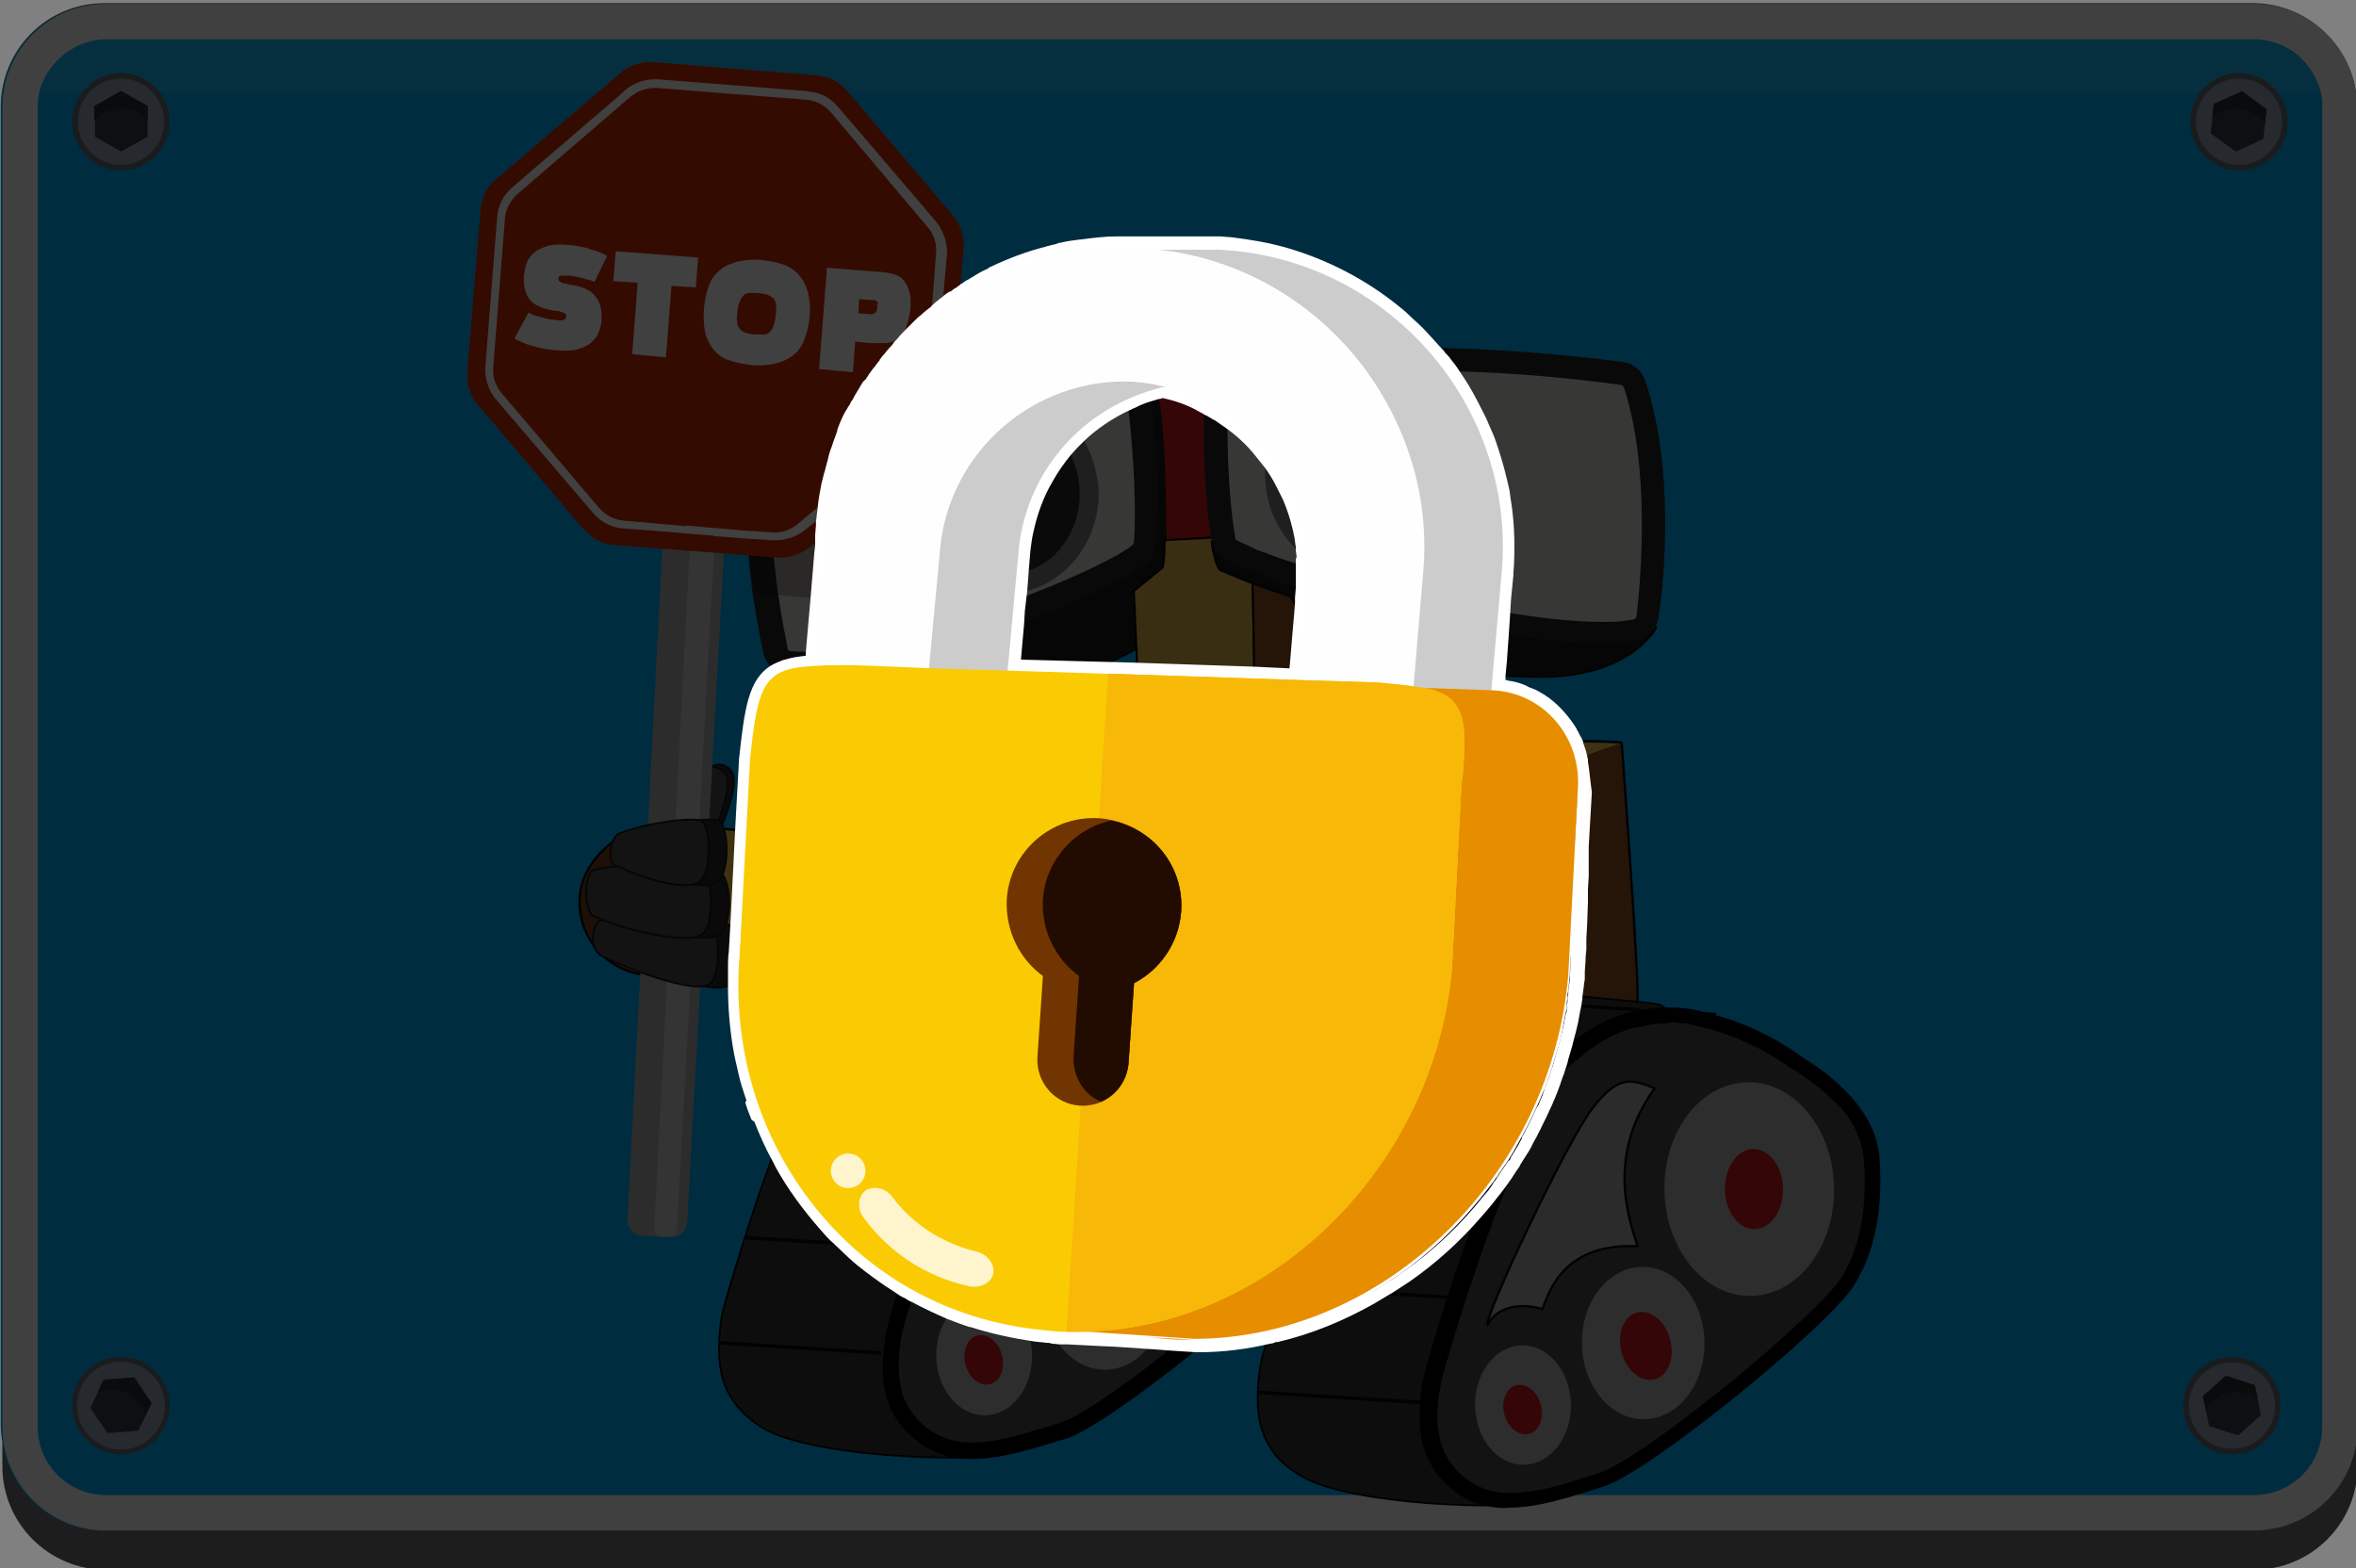 <?xml version="1.0" encoding="utf-8"?>
<!-- Generator: Adobe Illustrator 23.0.2, SVG Export Plug-In . SVG Version: 6.00 Build 0)  -->
<svg version="1.1" id="Layer_1" xmlns="http://www.w3.org/2000/svg" xmlns:xlink="http://www.w3.org/1999/xlink" x="0px" y="0px"
	 viewBox="0 0 300 199.7" style="enable-background:new 0 0 300 199.7;" xml:space="preserve">
<rect x="0" y="0" width="300" height="199.7" fill="#808080" stroke="none"/>
<style type="text/css">
	.st0{fill:#757575;}
	.st1{fill:#00B1FF;}
	.st2{fill:#15BDF9;}
	.st3{fill:#FFFFFF;}
	.st4{fill:#626C72;}
	.st5{fill:#96A5B3;}
	.st6{fill:#2F3E4A;}
	.st7{fill:#222D35;}
	.st8{fill:#353535;stroke:#000000;stroke-width:0.22;stroke-linejoin:round;}
	.st9{fill:#4D4D4D;}
	.st10{fill:#B3B3B3;}
	.st11{fill:#D3161D;}
	.st12{fill:#ADADAD;stroke:#080000;stroke-width:0.29;stroke-miterlimit:10;}
	.st13{fill:none;stroke:#070707;stroke-width:0.45;stroke-miterlimit:10;}
	.st14{fill:#77401B;stroke:#070707;stroke-width:0.3;stroke-miterlimit:10;}
	.st15{fill:#F8C946;stroke:#020202;stroke-width:0.3;stroke-miterlimit:10;}
	.st16{fill:#4D4D4D;stroke:#151616;stroke-width:0.89;stroke-miterlimit:10;}
	.st17{fill:#F8C946;}
	.st18{fill:#683919;}
	.st19{fill:#945320;}
	.st20{fill:#515051;stroke:#000000;stroke-width:0.3;stroke-linejoin:round;}
	.st21{fill:#161616;stroke:#0A0A0A;stroke-width:0.26;stroke-miterlimit:10;}
	.st22{fill:#8E8A8B;stroke:#000000;stroke-width:0.26;stroke-linejoin:round;}
	.st23{fill:#E2B647;stroke:#070707;stroke-width:0.26;stroke-miterlimit:10;}
	.st24{fill:#161616;}
	.st25{fill:#945320;stroke:#070707;stroke-width:0.26;stroke-miterlimit:10;}
	.st26{fill:none;stroke:#0A0A0A;stroke-width:0.26;stroke-miterlimit:10;}
	.st27{fill:#DDDBD7;}
	.st28{fill:#232323;}
	.st29{fill:#3A3A3A;}
	.st30{fill:none;stroke:#000000;stroke-width:0.26;stroke-miterlimit:10;}
	.st31{fill:#282828;}
	.st32{fill:#7C7C7C;}
	.st33{fill:#666666;}
	.st34{fill:none;stroke:#070707;stroke-width:0.3;stroke-miterlimit:10;}
	.st35{fill:#7F1119;}
	.st36{fill:#5E0E18;}
	.st37{fill:#352F49;}
	.st38{fill:#E41E00;}
	.st39{fill:#FFFE28;}
	.st40{fill:#18FF08;}
	.st41{fill:#DBDDDD;}
	.st42{fill:#0FB0DB;}
	.st43{fill:#303435;}
	.st44{fill:url(#SVGID_1_);stroke:#0A0A0A;stroke-width:0.12;stroke-miterlimit:10;}
	.st45{fill:none;stroke:#0A0A0A;stroke-width:0.12;stroke-miterlimit:10;}
	.st46{fill:url(#SVGID_2_);stroke:#0A0A0A;stroke-width:0.12;stroke-miterlimit:10;}
	.st47{fill:url(#SVGID_3_);stroke:#0A0A0A;stroke-width:0.12;stroke-miterlimit:10;}
	.st48{fill:url(#SVGID_4_);stroke:#0A0A0A;stroke-width:0.12;stroke-miterlimit:10;}
	.st49{fill:none;stroke:#070707;stroke-width:0.15;stroke-miterlimit:10;}
	.st50{fill:#F8C946;stroke:#000000;stroke-width:0.15;stroke-miterlimit:10;}
	.st51{fill:#282828;stroke:#151616;stroke-width:0.24;stroke-miterlimit:10;}
	.st52{fill:#4D4D4D;stroke:#151616;stroke-width:0.24;stroke-miterlimit:10;}
	.st53{fill:#AFAFAF;}
	.st54{fill:#CECECE;}
	.st55{fill:#4D4D4D;stroke:#151616;stroke-width:0.19;stroke-miterlimit:10;}
	.st56{fill:#77401B;stroke:#070707;stroke-width:0.19;stroke-miterlimit:10;}
	.st57{fill:#F8C946;stroke:#000000;stroke-width:0.19;stroke-miterlimit:10;}
	.st58{fill:none;stroke:#0A0A0A;stroke-width:0.19;stroke-miterlimit:10;}
	.st59{opacity:0.25;enable-background:new    ;}
	.st60{fill:#D02C00;}
	.st61{fill:#389CCE;}
	.st62{opacity:0.75;enable-background:new    ;}
	.st63{fill:#E78D00;}
	.st64{fill:none;}
	.st65{fill:#FACB03;}
	.st66{fill:#CCCCCC;}
	.st67{fill:#FEFEFE;}
	.st68{fill:#F7B808;}
	.st69{fill:#703500;}
	.st70{fill:#220B00;}
	.st71{opacity:0.8;fill:#FFFFFF;}
</style>
<title>guide_stop_lock</title>
<path class="st0" d="M300.2,18.7v168c0,7.3-5.9,13.2-13.2,13.2H13.5c-7.3,0-13.2-5.9-13.2-13.2v-168c0-2.6,0.7-5,2-7
	c1.5-2.4,3.8-4.3,6.5-5.3c1.5-0.6,3-0.9,4.7-0.9c0,0,0,0,0,0H287c1.6,0,3.2,0.3,4.6,0.8c2.8,1,5.1,2.9,6.6,5.4
	c0.9,1.4,1.5,3,1.8,4.7C300.1,17.1,300.2,17.9,300.2,18.7z"/>
<path class="st1" d="M300,13.7v168c0,7.3-5.9,13.2-13.2,13.2H13.5c-0.2,0-0.4,0-0.7,0c-6.3-0.2-11.6-5-12.5-11.1
	c-0.1-0.7-0.2-1.4-0.2-2.1v-168c0-7.3,5.9-13.2,13.2-13.2h273.5c0.1,0,0.1,0,0.2,0c3.1,0,5.9,1.1,8.1,2.9c0.1,0.1,0.3,0.2,0.4,0.3
	c0.1,0.1,0.2,0.1,0.2,0.2c0.1,0.1,0.3,0.3,0.4,0.4c1.9,2,3.3,4.5,3.7,7.3C300,12.3,300,13,300,13.7z"/>
<path class="st2" d="M300,11.7H0.5c1-6.4,6.5-11.1,13-11.1H287C293.5,0.6,299,5.3,300,11.7z"/>
<path class="st3" d="M287,0.5C287,0.5,287,0.5,287,0.5L287,0.5l-273.5,0C6.2,0.5,0.3,6.4,0.3,13.7v168c0,7.1,5.6,12.8,12.5,13.2
	c0.2,0,0.5,0,0.7,0H287c7.3,0,13.2-5.9,13.2-13.2v-168C300.2,6.4,294.3,0.5,287,0.5z M13.5,190.4c-4.8,0-8.7-3.9-8.7-8.7v-168
	c0-0.7,0.1-1.4,0.2-2C5.6,9.5,7,7.6,8.9,6.4c1.4-0.9,3-1.4,4.7-1.4H287c1.7,0,3.3,0.5,4.6,1.3c1.9,1.2,3.3,3.1,3.9,5.4
	c0.2,0.6,0.2,1.3,0.2,2v168c0,4.8-3.9,8.7-8.7,8.7H13.5z"/>
<circle class="st4" cx="285.1" cy="15.5" r="6.2"/>
<circle class="st5" cx="285.1" cy="15.5" r="5.5"/>
<polygon class="st6" points="288.6,13.9 288.2,17.7 284.7,19.3 281.5,17 281.9,13.2 285.5,11.6 "/>
<path class="st7" d="M288.6,13.9l-0.2,1.8c-0.8-1-1.9-1.7-3.2-1.9c-1.3-0.1-2.6,0.3-3.5,1.2l0.2-1.7l3.5-1.6L288.6,13.9z"/>
<circle class="st4" cx="15.4" cy="15.5" r="6.2"/>
<circle class="st5" cx="15.4" cy="15.5" r="5.5"/>
<polygon class="st6" points="18.8,13.5 18.8,17.4 15.4,19.3 12.1,17.4 12.1,13.5 15.4,11.6 "/>
<path class="st7" d="M18.8,13.5v1.8c-0.9-0.9-2.1-1.5-3.4-1.5c-1.3,0-2.5,0.6-3.4,1.5v-1.8l3.4-1.9L18.8,13.5z"/>
<circle class="st4" cx="15.4" cy="179" r="6.2"/>
<circle class="st5" cx="15.4" cy="179" r="5.6"/>
<polygon class="st6" points="19.3,178.7 17.6,182.2 13.7,182.5 11.5,179.3 13.2,175.8 17.1,175.5 "/>
<path class="st7" d="M19.3,178.7l-0.8,1.6c-0.4-1.2-1.2-2.2-2.4-2.9c-1.2-0.6-2.5-0.6-3.7-0.1l0.8-1.6l3.9-0.3L19.3,178.7z"/>
<circle class="st4" cx="284.2" cy="179" r="6.2"/>
<circle class="st5" cx="284.2" cy="179" r="5.5"/>
<polygon class="st6" points="287.1,176.4 287.9,180.2 285,182.8 281.3,181.6 280.5,177.8 283.5,175.2 "/>
<path class="st7" d="M287.1,176.4l0.4,1.7c-1-0.7-2.4-1-3.6-0.8c-1.3,0.3-2.4,1.1-3,2.2l-0.4-1.7l2.9-2.6L287.1,176.4z"/>
<path class="st8" d="M91.7,169.1c0.1-1,0.3-2.1,0.6-3.1c1.2-4.2,5-16.9,8.4-24.5c2-4.5,3.2-7.6,4.3-9.9c1.2-2.7,3-5,5.3-6.9
	c1.7-1.6,3.7-2.8,5.9-3.7c3.5-1.2,7.2-1.6,10.9-0.9c9.2,1.2,14.1,1.3,15.9,1.8c1.8,1.2,9.4,9.1,10,15.8c0.4,4.9,0.1,11.5-3.2,16.7
	s-16.8,30.4-22.8,31c-7,0.7-25.1-0.1-30.4-3.9C91.7,178.2,91.2,173.9,91.7,169.1z"/>
<path class="st9" d="M123.6,184.7c-2.1,0.1-4.2-0.5-5.9-1.7c-4.3-3.1-4.8-6.9-4.3-11.6c0.1-1,0.3-2,0.6-2.9
	c1.1-3.8,4.9-16.7,8.3-24.4c1.1-2.5,2-4.6,2.7-6.3c0.6-1.4,1.1-2.6,1.6-3.6c1.1-2.5,2.9-4.8,5-6.5c1.7-1.5,3.6-2.7,5.6-3.5
	c2.1-0.8,4.3-1.3,6.6-1.3c1.2,0,2.5,0.1,3.7,0.4c4.5,1,8.7,2.8,12.5,5.5l0.4,0.3l0.2,0.1c5.7,3.7,8.7,7.6,9,11.6
	c0.4,4.5,0.2,11-3.1,16.1c-3.4,5.4-25.9,23.4-31.2,25.1l-1.2,0.4C130.8,183.6,127,184.7,123.6,184.7z"/>
<path d="M170.6,140.9c-0.5-5.5-5.5-9.6-8.3-11.5c0,0,0,0,0,0c-0.6-0.4-1.1-0.8-1.4-1c-0.2-0.2-0.5-0.3-0.7-0.5c-0.5-0.3-1-0.7-1.5-1
	c-0.9-0.6-1.9-1.1-2.9-1.6c-0.7-0.4-1.4-0.7-2.1-1c-0.3-0.1-0.5-0.2-0.8-0.3c-0.4-0.2-0.9-0.3-1.3-0.5c-0.6-0.2-1.3-0.4-1.9-0.6
	c-0.6-0.2-1.2-0.3-1.8-0.5v0c-0.1,0-0.2,0-0.3-0.1c-0.7-0.1-1.5-0.2-2.2-0.3c-0.3,0-0.6,0-0.9-0.1c-0.3,0-0.5,0-0.8,0l0,0
	c-0.2,0-0.5,0-0.7,0c-1.4,0-2.9,0.3-4.2,0.6c-0.7,0.2-1.4,0.4-2,0.7c-0.1,0.1-0.2,0.1-0.3,0.2c-0.7,0.3-1.3,0.6-2,1
	c-0.5,0.3-1,0.6-1.5,1c0,0-0.1,0-0.1,0.1c-0.7,0.5-1.3,1-1.9,1.5c-0.2,0.2-0.4,0.3-0.6,0.5c-1.7,1.5-3.1,3.3-4.2,5.3
	c-0.2,0.3-0.4,0.7-0.5,1.1c-0.6,1.4-1.3,3.1-2.2,5.2c-0.1,0.2-0.2,0.4-0.3,0.6c-0.3,0.7-0.6,1.4-1,2.2c-0.3,0.6-0.5,1.2-0.8,1.8
	c-0.3,0.7-0.6,1.4-0.9,2.2c-1,2.3-1.9,4.9-2.8,7.5c-0.3,0.8-0.5,1.5-0.8,2.3c-0.4,1.1-0.7,2.2-1,3.2c-0.2,0.4-0.3,0.9-0.4,1.3
	c0,0,0,0.1,0,0.1c0,0,0,0,0,0c-0.3,1-0.6,2-0.9,2.9c0,0,0,0,0,0c-0.1,0.2-0.1,0.5-0.2,0.7c-0.1,0.3-0.2,0.5-0.2,0.8
	c-0.4,1.5-0.8,2.7-1,3.5c-0.3,1-0.5,2-0.6,3.1c0,0.3-0.1,0.7-0.1,1c-0.4,4.5,0.4,8.5,4.8,11.6c1.4,0.9,2.9,1.5,4.5,1.8
	c0.6,0.1,1.3,0.1,1.9,0.1c4,0,8.4-1.5,12.1-2.6c2.8-0.9,9.6-5.7,16.2-11c0.3-0.2,0.6-0.5,0.9-0.8s0.7-0.5,1-0.8c0,0,0,0,0.1-0.1
	c1.6-1.3,3.1-2.6,4.6-3.9c0.1,0,0.1-0.1,0.2-0.1c2.2-2,4.3-3.8,5.8-5.4c1.3-1.3,2.3-2.4,2.8-3.2c0.1-0.1,0.1-0.2,0.2-0.2
	c1.3-2.1,2.2-4.3,2.7-6.6c0.5-2.2,0.7-4.5,0.7-6.6C170.8,143.2,170.7,142,170.6,140.9z M168,150.9C168,150.9,168,150.9,168,150.9
	c-0.4,1.5-0.9,3-1.6,4.4c-0.2,0.4-0.4,0.8-0.7,1.2c-0.9,1.4-3.7,4.3-7.6,7.7c-0.9,0.8-1.8,1.6-2.7,2.4c-0.1,0.1-0.2,0.1-0.2,0.2
	c-1.3,1.1-2.6,2.2-4,3.3c-0.2,0.2-0.4,0.3-0.5,0.4c0,0,0,0,0,0l0,0c-0.3,0.2-0.6,0.5-0.9,0.7c-0.3,0.2-0.6,0.5-0.9,0.7
	c-6.3,5-11.7,8.6-13.7,9.2l-1.2,0.4c-0.8,0.2-1.6,0.5-2.4,0.7c-2.6,0.8-5.3,1.5-7.8,1.5c-4,0.1-7.6-2.4-8.9-6.2c-0.5-2-0.6-4-0.3-6
	c0.1-0.9,0.3-1.8,0.5-2.7c0.2-0.7,0.5-1.8,0.9-3c0.1-0.2,0.1-0.5,0.2-0.7c0.1-0.2,0.1-0.5,0.2-0.7c0,0,0,0,0,0
	c0.2-0.6,0.4-1.3,0.6-2c0,0,0,0,0-0.1c0.1-0.3,0.2-0.5,0.3-0.8c0.4-1.4,0.9-2.9,1.4-4.4c0.2-0.5,0.4-1.1,0.5-1.6
	c1-3.1,2.2-6.3,3.3-9c0.3-0.6,0.5-1.2,0.8-1.8c0.1-0.1,0.1-0.3,0.2-0.4c0.1-0.2,0.2-0.4,0.3-0.6c0.9-2,1.6-3.8,2.3-5.2
	c0.6-1.4,1.1-2.6,1.6-3.6c0.7-1.5,1.6-2.9,2.6-4.1c0.2-0.2,0.4-0.5,0.6-0.7c0-0.1,0.1-0.1,0.1-0.1c0.3-0.3,0.6-0.6,1-0.9
	c0.1-0.1,0.2-0.2,0.4-0.3c0.1-0.1,0.3-0.2,0.4-0.3c0.2-0.2,0.4-0.3,0.5-0.5c1.2-0.9,2.5-1.7,3.9-2.4c0.1-0.1,0.2-0.1,0.4-0.2
	c0,0,0.1,0,0.1-0.1c0.4-0.2,0.7-0.3,1.1-0.4c0.5-0.1,0.9-0.3,1.4-0.4c1.2-0.3,2.5-0.4,3.7-0.4c0.5,0,0.9,0,1.4,0c0,0,0.1,0,0.1,0
	c0.1,0,0.2,0,0.3,0c0.2,0,0.4,0,0.5,0.1c0.4,0.1,0.8,0.1,1.1,0.2c0,0,0,0,0,0c0.8,0.2,1.5,0.4,2.3,0.6c0.4,0.1,0.8,0.2,1.2,0.4
	c0.1,0,0.2,0.1,0.3,0.1c1.3,0.4,2.5,1,3.7,1.6c1.6,0.8,3.2,1.7,4.6,2.8l0.5,0.3l0.2,0.1c0.1,0.1,0.2,0.2,0.4,0.3
	c0.7,0.5,1.4,1,2.1,1.5c0,0,0,0,0,0c0.9,0.7,1.7,1.4,2.5,2.2c2.2,2.3,3.4,4.6,3.6,6.9C168.9,143.8,168.9,147.4,168,150.9L168,150.9z
	 M169.6,140.9c-0.3-3.5-2.7-7-7.1-10.3l0,0c-0.6-0.4-1.2-0.8-1.8-1.3l-0.2-0.2l0,0l-0.4-0.3c-1-0.7-2-1.3-3-1.9l-2.2,0
	c1.6,0.8,3.2,1.7,4.6,2.8l0.5,0.3l0.2,0.1c0.1,0.1,0.2,0.2,0.4,0.3c0.7,0.5,1.4,1,2.1,1.5c0,0,0,0,0,0c0.9,0.7,1.7,1.4,2.5,2.2
	c2.2,2.3,3.4,4.6,3.6,6.9c0.2,2.8,0.2,6.4-0.6,9.9c0.4-1.1,0.9-2.2,1.3-3.1c0.1-0.2,0.2-0.4,0.3-0.6
	C169.8,144.9,169.7,142.8,169.6,140.9z M144.1,123c-0.2-0.1-0.3-0.3-0.4-0.4v1.4c0.5,0,0.9,0,1.4,0c0,0,0.1,0,0.1,0
	c-0.1-0.1-0.2-0.2-0.2-0.3C144.7,123.5,144.4,123.2,144.1,123z"/>
<ellipse transform="matrix(1 -1.867394e-02 1.867394e-02 1 -2.684 2.902)" class="st10" cx="154" cy="145.1" rx="10.8" ry="13.6"/>
<ellipse transform="matrix(1 -1.867394e-02 1.867394e-02 1 -3.051 2.654)" class="st10" cx="140.6" cy="164.7" rx="7.8" ry="9.7"/>
<ellipse transform="matrix(1 -1.867324e-02 1.867324e-02 1 -3.201 2.369)" class="st10" cx="125.3" cy="172.6" rx="6.1" ry="7.6"/>
<ellipse transform="matrix(1 -1.867394e-02 1.867394e-02 1 -2.683 2.915)" class="st11" cx="154.7" cy="145.1" rx="3.7" ry="5.1"/>
<ellipse transform="matrix(0.966 -0.259 0.259 0.966 -37.984 42.197)" class="st11" cx="140.9" cy="165.1" rx="3.2" ry="4.4"/>
<ellipse transform="matrix(0.966 -0.259 0.259 0.966 -40.613 38.412)" class="st11" cx="125.3" cy="173.1" rx="2.4" ry="3.2"/>
<path class="st12" d="M120.8,162.4c0,0,1.6-3.5,7-2c0.9-2.3,2.7-8.4,12.1-8c-0.5-2.1-4.5-10.9,2.2-20c-2.8-1.1-4.5-1.9-7.9,2.5
	S120.4,161.4,120.8,162.4z"/>
<line class="st13" x1="105" y1="131.5" x2="126.1" y2="132.8"/>
<line class="st13" x1="116.8" y1="120.8" x2="140.2" y2="122.3"/>
<polyline class="st13" points="143.6,122.5 149.8,122.9 149.8,122.9 "/>
<line class="st13" x1="99.4" y1="144.6" x2="120.4" y2="145.9"/>
<line class="st13" x1="94.8" y1="157.6" x2="115.8" y2="158.9"/>
<line class="st13" x1="91.6" y1="171" x2="112.2" y2="172.3"/>
<path class="st14" d="M84.6,104.9l31.4,3.3c5.4,0.4,9,1.6,9,6.8l0,0c-0.6,5-3.3,5.4-8.3,5.8l-33.6,3.4c-5.2,0-9.4-4.3-9.3-9.5l0,0
	C73.8,109.5,79.4,104.9,84.6,104.9z"/>
<path class="st15" d="M87,105.1l32.7,2.9c5.3,0.4,5.8,12.2,0.8,12.6L86.9,124c-5.2,0-9.4-4.3-9.4-9.5l0,0
	C77.5,109.3,81.8,105.1,87,105.1C87,105.1,87,105.1,87,105.1z"/>
<ellipse transform="matrix(0.828 -0.561 0.561 0.828 -49.112 68.561)" class="st16" cx="87.2" cy="114.3" rx="3.3" ry="3.7"/>
<path class="st17" d="M110.5,112.4c0,0,25.5-13.4,37.2-15.8c0,0,31.4-2.8,58.5-1.9c-3.1,2.5-30.1,14.8-34,15.7
	S120.9,113.5,110.5,112.4z"/>
<path class="st18" d="M163.5,107.7c0,0,10.4-6.6,11.4-7s-20.3-0.4-20.3-0.4s-10.1,6.2-10.7,6.9S163.5,107.7,163.5,107.7z"/>
<path class="st19" d="M206.5,94.6c0,0,4,44.7,1.1,56.1c-3.2,2.9-25.9,14.2-33.3,14.4c-1-5.1-3.6-51.1-1.8-54.8
	C175.1,108,195.3,98.2,206.5,94.6z"/>
<path class="st11" d="M110.5,112.4c0,0-0.1,22.9,1.3,39.7c0.5,6.5,7,12.5,8,12.7c2.4,2.1,57.9,2.5,61,0.2c-4-3.3-6.3-8.3-6.4-13.5
	c-0.3-11.1-1.6-27.8-2-41.2C170.4,109.3,120.2,110.6,110.5,112.4z"/>
<path class="st20" d="M163.9,84.7l0.9,16.9l-14.8,0.9c-2.5,0.1-4.7-3.5-4.9-8.2s1.6-8.5,4-8.7c0.9,0,1.7,0.3,2.3,1L163.9,84.7z"/>
<path class="st21" d="M98.3,85.2c0,0,5.8,3.6,15.5,4.3c4.3,0.3,9.9-0.5,15.3-1.4c17.5-3.2,24.9-12.8,24.9-12.8s-1.8-12.1-2.2-16.2
	s-6.5-11.6-6.5-11.6L98.3,85.2z"/>
<path class="st21" d="M210.9,79.9c0,0-3.1,6.2-14.4,6.3s-28-3.4-28-3.4l-11-13.2L210.9,79.9z"/>
<path class="st11" d="M147.5,50.2l5.8-0.6l0.9,18.9l-5.6,0.3C148.4,68.8,148.7,56.5,147.5,50.2z"/>
<polygon class="st22" points="148.4,68.8 152.4,73.6 156.4,73.4 154.1,68.5 "/>
<polygon class="st23" points="144.1,69 159.4,68.2 159.9,95.4 145.3,95.8 "/>
<path class="st24" d="M148.4,68.6l-0.2,3.3c0,0.2-0.1,0.3-0.2,0.4l-3.8,3.1c-0.2,0.2-0.6,0.2-0.8-0.1c0,0,0,0,0,0
	c-0.1-0.1-0.1-0.2-0.1-0.2l-0.2-0.9c0-0.2,0-0.3,0.1-0.5l4.2-5.5c0.2-0.2,0.6-0.2,0.8,0C148.4,68.3,148.5,68.5,148.4,68.6z"/>
<polygon class="st25" points="168.6,82.8 167.5,89 159.9,95.4 159.4,68.2 "/>
<path class="st21" d="M154.3,69c0,0,0.4,3.1,1.1,3.6c3.4,1.5,6.9,2.8,10.5,3.8c1,0.1,0.7-2.2,0.7-2.2L154.3,69z"/>
<path class="st26" d="M154.3,69c0,0,0.5,3.8,1.4,3.7c1,0.4,8.8,3.3,8.8,3.3"/>
<path class="st27" d="M203.9,80.7c-6.7,0-17.6-1.7-29-4.6c-11.7-3-18.2-5.6-19.1-6.7c-0.9-3.3-1.5-14-1-20.6c0.1-1,0.8-1.8,1.8-1.9
	c7.1-0.8,14.2-1.3,21.4-1.2c9.5,0,19.1,0.6,28.5,1.9c0.8,0.1,1.4,0.7,1.6,1.4c3.6,10.5,2.5,24.2,1.8,29.6c-0.1,0.9-0.7,1.6-1.6,1.7
	C206.8,80.6,205.3,80.7,203.9,80.7z"/>
<path class="st28" d="M209.5,48.5c-0.4-1.3-1.5-2.2-2.8-2.4c-7.7-1-15.4-1.6-23.2-1.8c-0.3,0-0.7,0-1,0c-0.3,0-0.7,0-1,0h0
	c-1.2,0-2.3,0-3.5,0l0,0c-2.1,0-4.2,0-6.4,0.1c-5.1,0.2-10.1,0.5-15.2,1.1c-1.6,0.2-2.9,1.6-3,3.2c0,0.7-0.1,1.4-0.1,2.1V51
	c0,0.3,0,0.5,0,0.8c0,0.3,0,0.6,0,0.9c-0.1,5.1,0.2,11.2,0.8,14.9c0,0.3,0.1,0.6,0.1,0.8c0,0.1,0,0.2,0.1,0.3c0,0,0,0,0,0
	c0,0.1,0.1,0.2,0.1,0.3c0,0,0,0.1,0,0.1c0,0,0,0,0,0h0c0.1,0.3,0.1,0.5,0.2,0.7c0.1,0.2,0.3,0.5,0.6,0.8c0.8,0.6,2.3,1.4,4.4,2.2
	c0.4,0.1,0.8,0.3,1.2,0.5c0.8,0.3,1.6,0.6,2.5,0.9c0.5,0.2,1.1,0.4,1.7,0.5c0.2,0.1,0.5,0.2,0.7,0.2c0.2,0.1,0.5,0.2,0.7,0.2
	c0,0,0.1,0,0.1,0c2.9,0.9,6.2,1.8,9.6,2.6c1.5,0.4,3,0.7,4.5,1c3.3,0.7,6.6,1.4,9.8,1.9c0,0,0,0,0,0c0.2,0,0.5,0.1,0.7,0.1
	c0.2,0,0.5,0.1,0.8,0.1c4.4,0.7,8.6,1.1,11.9,1.1c1.6,0,3.1-0.1,4.7-0.4c0.6-0.1,1.1-0.4,1.5-0.8c0.7-0.5,1.1-1.3,1.2-2.2
	C212,73.5,213.2,59.4,209.5,48.5z M208.4,78.4c0,0.2-0.2,0.4-0.4,0.5c-0.5,0.1-1,0.1-1.5,0.2c-0.8,0.1-1.6,0.1-2.5,0.1
	c-3.1,0-7.1-0.4-11.6-1.1c-0.2,0-0.5-0.1-0.8-0.1c-0.2,0-0.5-0.1-0.7-0.1l0,0c-3.1-0.5-6.4-1.1-9.8-1.9c-1.5-0.3-3-0.7-4.5-1.1
	c-0.1,0-0.3-0.1-0.4-0.1c-3.6-0.9-6.8-1.8-9.4-2.6c-0.3-0.1-0.5-0.2-0.8-0.2c-0.3-0.1-0.5-0.2-0.8-0.2c-1.7-0.5-3.1-1-4.3-1.5
	c0,0-0.1,0-0.1,0c-0.5-0.2-0.9-0.3-1.2-0.5c-1.1-0.5-1.9-0.9-2.3-1.1c0-0.1,0-0.2,0-0.2c-0.5-2.6-1-8.3-1-13.8v-1c0-0.3,0-0.6,0-0.9
	v-0.1c0-1.3,0.1-2.6,0.1-3.8c0,0,0,0,0,0c0-0.3,0.2-0.5,0.5-0.5c5.7-0.7,11.4-1.1,17.2-1.2c1.3,0,2.6,0,3.9,0c2,0,4.1,0,6.1,0.1
	c0,0,0,0,0,0c0.3,0,0.6,0,0.9,0c0.3,0,0.6,0,1,0c6.8,0.2,13.6,0.8,20.3,1.7c0.2,0,0.4,0.2,0.5,0.4C210.1,59.6,209,73.1,208.4,78.4z"
	/>
<polygon class="st23" points="146.6,100 147.7,107.2 163.5,106.6 161.7,99.5 "/>
<polygon class="st25" points="168.7,95.5 173,100.8 163.5,106.6 161.7,99.5 "/>
<ellipse transform="matrix(0.999 -4.993762e-02 4.993762e-02 0.999 -4.466 8.322)" class="st29" cx="164.3" cy="93.5" rx="4.5" ry="8.5"/>
<path class="st30" d="M148.3,68.3c0,0,0,3.7-0.3,4l-3.8,3.1"/>
<path class="st27" d="M102.3,84.7c-0.6,0-1.2,0-1.8-0.1c-0.8-0.1-1.5-0.7-1.7-1.5c-0.4-1.7-0.9-4.4-1.3-7.7
	c-0.8-6-1.4-14.6,0.4-21.9c0.2-0.7,0.7-1.3,1.4-1.5c9.5-2.2,19.2-3.5,28.9-3.9c2.9-0.1,5.9-0.2,8.9-0.2c1.9,0,3.9,0,5.8,0.1
	c0.9,0,1.7,0.7,1.9,1.6c1,6.5,1.5,17.4,0.9,20.6c-0.8,1.1-6.7,4.5-17.4,8.3S108.1,84.7,102.3,84.7z"/>
<path class="st28" d="M146.6,51.2c0-0.3-0.1-0.5-0.1-0.8c0-0.3-0.1-0.5-0.1-0.8v0c0-0.1,0-0.2-0.1-0.4c0-0.1-0.1-0.3-0.1-0.4
	c0-0.1,0-0.1-0.1-0.2c0,0,0,0,0,0c-0.5-1.3-1.7-2.2-3.2-2.3c-2,0-4-0.1-5.8-0.1h0c-3.2,0-6.1,0.1-9,0.2c-1.7,0.1-3.5,0.2-5.2,0.3
	c-0.5,0-1,0.1-1.6,0.1c-0.7,0.1-1.5,0.1-2.2,0.2c-0.1,0-0.2,0-0.3,0c-0.3,0-0.6,0.1-0.9,0.1c-2,0.2-4,0.5-6,0.7h0c0,0,0,0,0,0
	c-0.3,0-0.7,0.1-1.1,0.2h0c-0.3,0-0.6,0.1-0.9,0.1c-3.7,0.6-7.4,1.3-11.1,2.1c-1.3,0.3-2.3,1.3-2.6,2.6c-1.1,4.6-1.3,9.7-1.1,14.5
	c0,0.4,0,0.8,0,1.1c0,0.7,0.1,1.4,0.2,2.1c0.1,1.7,0.3,3.3,0.5,4.8c0.5,3.3,1,6.1,1.4,7.8c0.1,0.5,0.3,1,0.6,1.4
	c0.1,0.2,0.3,0.3,0.4,0.5c0,0,0.1,0.1,0.1,0.1c0.1,0.1,0.2,0.1,0.3,0.2c0.1,0.1,0.2,0.2,0.4,0.2c0,0,0,0,0,0c0.1,0,0.2,0.1,0.3,0.2
	h0c0.2,0.1,0.5,0.2,0.8,0.2c0.6,0.1,1.3,0.1,1.9,0.1c0.4,0,0.9,0,1.4,0c2.5-0.1,5.5-0.6,8.7-1.3c0.5-0.1,1-0.2,1.5-0.3
	c1.5-0.4,3.1-0.8,4.7-1.2c3.5-1,7-2.1,10.3-3.3c0.3-0.1,0.5-0.2,0.8-0.3c0.3-0.1,0.5-0.2,0.8-0.3c5.2-1.9,9.8-4,12.8-5.7
	c0.4-0.2,0.7-0.4,1-0.6c1.7-1,2.8-1.9,2.9-2.6c0.1-0.5,0.2-1.1,0.2-1.8c0-0.2,0-0.4,0-0.6C147.7,64,147.3,56.7,146.6,51.2z
	 M118.8,80.1c-1.6,0.5-3.2,0.9-4.7,1.2c-3.9,1-7.4,1.6-10.2,1.7c-0.3,0-0.5,0-0.8,0c-0.3,0-0.5,0-0.8,0h-0.1c-0.4,0-0.9,0-1.3-0.1
	c-0.1,0-0.2,0-0.3,0c-0.2,0-0.3-0.1-0.3-0.3c-0.3-1.6-0.8-4-1.2-6.9c0-0.2-0.1-0.4-0.1-0.7c-0.2-1.3-0.3-2.7-0.5-4.2
	c-0.1-0.7-0.1-1.4-0.2-2.1c0-0.4,0-0.7-0.1-1.1c-0.2-4.5,0-9.5,1-14c0-0.2,0.1-0.3,0.3-0.3c2.8-0.6,5.6-1.2,8.4-1.7
	c0.3-0.1,0.6-0.1,0.9-0.2c0.3-0.1,0.7-0.1,1-0.2h0c2.6-0.4,5.2-0.8,7.9-1.1c0.4,0,0.8-0.1,1.1-0.1c0.6-0.1,1.2-0.1,1.8-0.2
	c0.1,0,0.3,0,0.4,0c2.2-0.2,4.5-0.4,6.8-0.4c0.1,0,0.2,0,0.4,0c2.9-0.1,5.9-0.2,8.9-0.2l0,0h0.1c1.8,0,3.7,0,5.6,0.1h0.1
	c0.2,0,0.3,0.1,0.4,0.3c0.1,0.3,0.1,0.6,0.2,1v0c0,0.3,0.1,0.5,0.1,0.8c0,0.3,0.1,0.5,0.1,0.8c0.7,6,1,13.3,0.7,16.6
	c0,0.2,0,0.3-0.1,0.5c-0.1,0.1-0.1,0.1-0.2,0.2c-1.5,1.2-6.2,3.6-13.4,6.4c-0.3,0.1-0.5,0.2-0.8,0.3c-0.3,0.1-0.5,0.2-0.8,0.3
	c-0.6,0.2-1.3,0.5-2,0.7C124.3,78.4,121.5,79.3,118.8,80.1z"/>
<path class="st31" d="M173.1,72.1c-5.8,0-10.5-4.9-10.7-11.2s4.4-11.7,10.3-11.9h0.4c5.8,0,10.5,4.9,10.7,11.2c0.1,3-0.9,6-2.9,8.3
	c-1.9,2.2-4.5,3.5-7.4,3.6L173.1,72.1z"/>
<path class="st32" d="M174.3,47.7c-0.4-0.1-0.9-0.1-1.3-0.1v2.5c1.1,0,2.2,0.2,3.3,0.7c0.1,0,0.2,0.1,0.3,0.1c1.1,0.5,2.1,1.2,3,2.1
	c3.3,3.5,3.9,8.6,1.7,12.7c-0.3,0.7-0.8,1.3-1.3,1.9c-0.9,1.1-2.1,1.9-3.4,2.5c-1,0.4-2,0.7-3.1,0.7h-0.3c-2.5,0-4.8-1-6.5-2.8
	c-0.2-0.2-0.4-0.4-0.5-0.6c0,0,0,0,0,0c-0.5-0.7-1-1.4-1.4-2.1c-0.3-0.6-0.5-1.2-0.7-1.9c0,0,0,0,0,0v0c-0.2-0.8-0.3-1.6-0.4-2.4
	v-0.1c-0.1-3.1,1-5.9,2.9-7.9c1.6-1.7,3.7-2.7,6.1-2.8h0.3v-2.5h-0.4c-3.2,0.1-6.1,1.6-8.2,3.9c-1.4,1.6-2.5,3.7-3,5.9c0,0,0,0,0,0
	c-0.1,0.3-0.1,0.7-0.2,1c0,0.4-0.1,0.8-0.1,1.1c0,0.4,0,0.8,0,1.2c0.1,3.7,1.6,6.8,3.9,9.1c0.3,0.3,0.5,0.5,0.8,0.8
	c0.2,0.2,0.5,0.4,0.8,0.6c0,0,0.1,0.1,0.1,0.1c1.8,1.2,4,1.9,6.3,1.9h0.4c0.7,0,1.3-0.1,2-0.2c0.4-0.1,0.8-0.2,1.2-0.3
	c1.8-0.6,3.5-1.7,4.8-3.1c2.2-2.4,3.6-5.8,3.5-9.5C184.7,53.5,180.1,48.4,174.3,47.7z M172.9,47.6L172.9,47.6L172.9,47.6L172.9,47.6
	z"/>
<path class="st31" d="M128,74.4c-5.8,0-10.5-4.9-10.7-11.2c-0.1-3,0.9-6,2.9-8.3c1.8-2.2,4.5-3.5,7.4-3.6h0.3
	c5.8,0,10.5,4.9,10.7,11.2c0.1,3-0.9,6-2.9,8.3c-1.8,2.2-4.5,3.5-7.4,3.6H128z"/>
<path class="st32" d="M138.1,56.2c-0.1-0.2-0.2-0.5-0.4-0.7c-0.1-0.2-0.3-0.4-0.4-0.6l0,0c-0.1-0.2-0.3-0.4-0.4-0.5
	c-1.1-1.4-2.5-2.5-4.1-3.2c-1.5-0.7-3.1-1.1-4.8-1.1v2.5c0.7,0,1.3,0.1,2,0.2c0.5,0.1,1,0.3,1.5,0.5c1.1,0.5,2.1,1.2,3,2.1
	c0.2,0.2,0.3,0.4,0.5,0.5c0.2,0.3,0.4,0.5,0.6,0.8c0,0,0,0,0,0c0.1,0.2,0.3,0.4,0.4,0.7c0.1,0.2,0.3,0.5,0.4,0.7
	c1.8,3.8,1.4,8.5-1.5,11.9c-1,1.2-2.3,2.1-3.8,2.6c-0.3,0.1-0.5,0.2-0.8,0.2c-0.2,0.1-0.5,0.1-0.8,0.2c-0.4,0.1-0.8,0.1-1.1,0.1H128
	c-2.5,0-4.8-1-6.5-2.8c-0.6-0.6-1.2-1.4-1.6-2.1c0-0.1-0.1-0.2-0.1-0.2c-0.2-0.4-0.4-0.9-0.6-1.3c-0.4-1.1-0.7-2.3-0.7-3.5
	c-0.2-5.7,3.9-10.5,9-10.6h0.3V50h-0.4c-2.4,0.1-4.6,0.9-6.4,2.3c-1.2,0.9-2.2,1.9-3,3.2c-0.5,0.8-1,1.7-1.3,2.6
	c-0.5,1.4-0.8,3-0.8,4.6c0,0.2,0,0.4,0,0.5c0.1,1.9,0.5,3.6,1.2,5.2c0.2,0.4,0.4,0.8,0.6,1.2c0.5,0.9,1.1,1.6,1.8,2.3
	c2.2,2.3,5.2,3.7,8.5,3.7h0.4c0.3,0,0.6,0,0.9-0.1c0.3,0,0.5-0.1,0.8-0.1c0.3,0,0.5-0.1,0.8-0.2c5.3-1.4,9.2-6.7,9-12.9
	C139.7,60.1,139.1,58,138.1,56.2z M130.2,72.9c-0.2,0.1-0.5,0.1-0.8,0.2l-0.1,1.3c0.3,0,0.5-0.1,0.8-0.1c0.3-0.1,0.5-0.1,0.8-0.2
	l0.1-1.4C130.7,72.7,130.5,72.8,130.2,72.9z M127.8,52.5v-1.2V52.5L127.8,52.5z"/>
<ellipse transform="matrix(0.999 -3.350405e-02 3.350405e-02 0.999 -3.041 5.569)" class="st33" cx="164.6" cy="93.5" rx="1.9" ry="4.2"/>
<path class="st34" d="M145.4,97.1c-6.6,1.2-34.9,15.3-34.9,15.3s0.2,37.4,1.3,39.7c0.6,2.7,0.7,6.1,7.1,12.1c2,1,2.9,3.6,43.8,2.4"
	/>
<path class="st34" d="M168.7,95.1c0,0,36.2-1.2,37.8-0.5c0,0,2.3,31,2,32.9"/>
<path class="st35" d="M159.5,124.2l-35.7,0.4c-1.5,0-2.6,1.2-2.6,2.7v0.2l1.4,21.2c0.1,1.4,1.3,2.5,2.7,2.5l35.8-0.4
	c1.5,0,2.6-1.2,2.6-2.7v-0.2l-1.4-21.2C162.1,125.3,160.9,124.2,159.5,124.2z"/>
<path class="st36" d="M160.1,125.2l-35.8,0.3c-1.1,0-2,1-2,2.1v0.1l1.4,21.3c0.1,1.1,1,1.9,2.1,1.9l35.8-0.2c1.1,0,2.1-0.9,2.1-2.1
	v-0.1l-1.4-21.3C162.1,126.1,161.2,125.2,160.1,125.2z"/>
<path class="st37" d="M137.4,136.2l22-0.4c0.7,0,1.3-0.6,1.3-1.4l0,0l-0.5-6.3c0-0.7-0.6-1.3-1.4-1.3l0,0l-22,0.4
	c-0.7,0-1.3,0.6-1.3,1.4l0,0l0.5,6.2C136.1,135.6,136.7,136.2,137.4,136.2L137.4,136.2z"/>
<ellipse transform="matrix(0.999 -4.222441e-02 4.222441e-02 0.999 -5.412 6.683)" class="st38" cx="155.5" cy="131.4" rx="2.6" ry="3.2"/>
<ellipse transform="matrix(0.999 -4.222441e-02 4.222441e-02 0.999 -5.421 6.355)" class="st39" cx="147.7" cy="131.5" rx="2.6" ry="3.2"/>
<ellipse transform="matrix(0.999 -4.222441e-02 4.222441e-02 0.999 -5.441 6.034)" class="st40" cx="140.1" cy="131.8" rx="2.6" ry="3.2"/>
<path class="st41" d="M142,141.5l17.3-0.2c0.8,0,1.4-0.7,1.3-1.4l0,0c0-0.8-0.7-1.4-1.4-1.3l-17.3,0.2c-0.8,0-1.4,0.7-1.3,1.4l0,0
	C140.6,140.9,141.2,141.5,142,141.5C142,141.5,142,141.5,142,141.5z"/>
<path class="st42" d="M152.2,149.7l7.7-0.1c0.8,0,1.4-0.7,1.3-1.4c0,0,0,0,0,0l0,0c0-0.8-0.7-1.3-1.4-1.3l-7.7,0.1
	c-0.8,0-1.4,0.7-1.3,1.4l0,0C150.8,149.1,151.5,149.7,152.2,149.7z"/>
<path class="st42" d="M152,145.8l7.7-0.1c0.8,0,1.4-0.7,1.3-1.4l0,0c0-0.8-0.7-1.3-1.4-1.3c0,0,0,0,0,0l-7.7,0.1
	c-0.8,0-1.4,0.7-1.3,1.4l0,0C150.6,145.2,151.2,145.8,152,145.8z"/>
<polygon class="st43" points="133.1,127.5 122.6,127.5 124,149.1 134.6,149 "/>
<radialGradient id="SVGID_1_" cx="-146.888" cy="1561.558" r="1.88" gradientTransform="matrix(-0.958 6.379013e-02 6.379013e-02 0.958 -118.654 -1355.945)" gradientUnits="userSpaceOnUse">
	<stop  offset="0.2" style="stop-color:#666666"/>
	<stop  offset="0.57" style="stop-color:#585858"/>
	<stop  offset="1" style="stop-color:#4D4D4D"/>
</radialGradient>
<path class="st44" d="M124.4,128.6c0.6,0,1.2,0.5,1.2,1.3c0,0.7-0.4,1.4-1.1,1.4c-0.6,0-1.2-0.5-1.2-1.3
	C123.3,129.3,123.8,128.7,124.4,128.6z"/>
<path class="st45" d="M124.4,128.6c-0.2,0.9-0.1,1.8,0.2,2.7"/>
<path class="st45" d="M125.6,129.9c-0.7,0.2-1.5,0.3-2.3,0.2"/>
<radialGradient id="SVGID_2_" cx="-154.498" cy="1580.158" r="1.88" gradientTransform="matrix(-0.958 6.379013e-02 6.379013e-02 0.958 -118.652 -1355.951)" gradientUnits="userSpaceOnUse">
	<stop  offset="0.2" style="stop-color:#666666"/>
	<stop  offset="0.57" style="stop-color:#585858"/>
	<stop  offset="1" style="stop-color:#4D4D4D"/>
</radialGradient>
<path class="st46" d="M132.8,145.9c0.6,0,1.2,0.5,1.2,1.3s-0.4,1.4-1.1,1.4s-1.2-0.5-1.2-1.3C131.7,146.6,132.2,145.9,132.8,145.9z"
	/>
<path class="st45" d="M132.9,145.9c-0.2,0.9-0.1,1.8,0.3,2.7"/>
<path class="st45" d="M134.1,147.1c-0.7,0.2-1.5,0.3-2.3,0.1"/>
<radialGradient id="SVGID_3_" cx="-146.668" cy="1579.698" r="1.88" gradientTransform="matrix(-0.958 6.379013e-02 6.379013e-02 0.958 -118.658 -1355.951)" gradientUnits="userSpaceOnUse">
	<stop  offset="0.2" style="stop-color:#666666"/>
	<stop  offset="0.57" style="stop-color:#585858"/>
	<stop  offset="1" style="stop-color:#4D4D4D"/>
</radialGradient>
<path class="st47" d="M125.3,145.9c0.6,0,1.2,0.5,1.2,1.3c0,0.7-0.4,1.4-1.1,1.4c-0.6,0-1.2-0.5-1.2-1.3
	C124.2,146.6,124.7,146,125.3,145.9z"/>
<path class="st45" d="M125.3,145.9c-0.2,0.9-0.1,1.8,0.2,2.6"/>
<path class="st45" d="M126.6,147.2c-0.7,0.2-1.5,0.3-2.3,0.2"/>
<radialGradient id="SVGID_4_" cx="-153.698" cy="1561.878" r="1.88" gradientTransform="matrix(-0.958 6.379013e-02 6.379013e-02 0.958 -118.653 -1355.955)" gradientUnits="userSpaceOnUse">
	<stop  offset="0.2" style="stop-color:#666666"/>
	<stop  offset="0.57" style="stop-color:#585858"/>
	<stop  offset="1" style="stop-color:#4D4D4D"/>
</radialGradient>
<path class="st48" d="M130.9,128.5c0.6,0,1.2,0.5,1.2,1.3c0,0.7-0.4,1.4-1.1,1.4s-1.2-0.5-1.2-1.3
	C129.8,129.2,130.3,128.5,130.9,128.5z"/>
<path class="st45" d="M130.9,128.5c-0.2,0.9-0.1,1.8,0.2,2.7"/>
<path class="st45" d="M132.2,129.7c-0.7,0.2-1.5,0.3-2.3,0.1"/>
<path class="st49" d="M160.7,139.8c-1.9-0.4-3.9-0.3-5.8,0.4c-2.7,1.1-3-1.4-4.3-1.2s-1.5,2-3.2,2s-1.2-0.8-2.1-0.7
	s-0.8,0.9-1.6,0.9s-1.3-2.5-1.8-2.4"/>
<path class="st8" d="M160.3,175.3c0.1-1,0.3-2.1,0.6-3.1c1.2-4.2,5-16.9,8.4-24.5c2-4.5,3.2-7.6,4.3-9.9c1.2-2.7,3-5,5.3-6.9
	c4.5-4.2,10.7-5.9,16.7-4.7c9.2,1.2,14.1,1.3,15.9,1.8c1.8,1.2,9.4,9.1,10,15.8c0.4,4.9,0.1,11.5-3.2,16.7s-16.8,30.4-22.8,31
	c-7,0.7-25.1-0.1-30.4-3.9C160.3,184.5,159.8,180.2,160.3,175.3z"/>
<path class="st9" d="M192.2,191c-2.1,0.1-4.2-0.5-5.9-1.7c-4.3-3.1-4.8-6.9-4.3-11.6c0.1-1,0.3-2,0.6-2.9c1.1-3.8,4.9-16.7,8.3-24.4
	c1.1-2.5,2-4.6,2.7-6.3c0.6-1.4,1.1-2.6,1.6-3.6c1.2-2.5,2.9-4.7,5-6.5c1.7-1.5,3.6-2.7,5.6-3.5c2.1-0.8,4.3-1.3,6.6-1.3
	c1.2,0,2.5,0.1,3.7,0.4c4.5,1,8.8,2.8,12.5,5.5l0.4,0.3l0.2,0.1c5.7,3.7,8.7,7.7,9,11.6c0.4,4.5,0.2,11-3.1,16.1
	c-3.4,5.4-25.9,23.4-31.2,25.1l-1.2,0.4C199.4,189.8,195.6,191,192.2,191z"/>
<path d="M239.3,147.2c-0.6-6.8-7.9-11.4-9.7-12.5c-3.4-2.5-7.3-4.4-11.4-5.5c-0.6-0.2-1.3-0.3-1.9-0.5c-1.3-0.3-2.6-0.4-3.9-0.4l0,0
	v1.9c0.5,0,0.9,0,1.4,0.1c0.7,0,1.4,0.1,2,0.3c4.4,0.9,8.5,2.8,12.2,5.4l0.5,0.3l0.2,0.1c1.8,1.2,3.5,2.5,5,4c2,1.8,3.2,4.2,3.6,6.9
	c0.4,4.4,0.2,10.6-2.9,15.5c-1.4,2.2-7.4,7.8-14.5,13.6c-7.3,5.9-13.8,10.4-16.1,11.1l-1.2,0.4c-0.8,0.2-1.6,0.5-2.5,0.8h0
	c-2.6,0.8-5.2,1.4-7.7,1.4c-4,0.2-7.6-2.4-8.9-6.2c-0.5-2-0.6-4-0.3-6c0.1-0.9,0.3-1.8,0.5-2.7c0.7-2.4,2.4-8.3,4.5-14.3
	c1.2-3.6,2.5-7.1,3.8-10c0.4-0.9,0.8-1.8,1.1-2.6c0.6-1.4,1.1-2.6,1.6-3.7c0.6-1.4,1.1-2.6,1.5-3.6c0.6-1.2,1.3-2.4,2.1-3.5
	c0.8-1,1.6-1.9,2.6-2.6c1.6-1.4,3.4-2.6,5.3-3.4c0.8-0.3,1.6-0.6,2.4-0.7c1.3-0.3,2.6-0.5,3.9-0.5v-0.1h-0.1v-1.9
	c-0.2,0-0.5,0-0.7,0c-1.1,0-2.1,0.2-3.2,0.4c-1.1,0.2-2.1,0.5-3.1,0.9c-2.1,0.9-4.1,2.1-5.8,3.6c0,0,0,0-0.1,0
	c-0.3,0.3-0.7,0.6-1,0.9c-0.4,0.4-0.8,0.8-1.1,1.2c0,0,0,0,0,0c-1.3,1.4-2.3,3.1-3.2,4.8c-1,2.3-2.3,5.4-4.3,9.9l0,0c0,0,0,0,0,0
	c-0.4,0.9-0.8,1.8-1.2,2.8c-0.3,0.7-0.6,1.5-0.9,2.2c-0.8,2.2-1.6,4.5-2.4,6.8c-1.8,5.3-3.3,10.4-3.9,12.7c-0.3,1-0.5,2-0.6,3.1
	c-0.5,4.8,0,9.2,4.7,12.6c0.1,0.1,0.2,0.1,0.3,0.2c1.2,0.8,2.6,1.3,4,1.5c0.7,0.1,1.4,0.2,2.2,0.1c2.9,0,6-0.8,8.9-1.7
	c1.1-0.3,2.2-0.7,3.2-1c5.8-1.8,28.4-20.2,31.8-25.5S239.7,152.1,239.3,147.2z M212.4,128.3L212.4,128.3L212.4,128.3L212.4,128.3
	L212.4,128.3z"/>
<ellipse transform="matrix(1 -1.867394e-02 1.867394e-02 1 -2.789 4.184)" class="st10" cx="222.7" cy="151.4" rx="10.8" ry="13.6"/>
<ellipse transform="matrix(1 -1.867394e-02 1.867394e-02 1 -3.156 3.937)" class="st10" cx="209.2" cy="171" rx="7.8" ry="9.7"/>
<ellipse transform="matrix(1 -1.867394e-02 1.867394e-02 1 -3.307 3.652)" class="st10" cx="193.9" cy="178.9" rx="6.1" ry="7.6"/>
<ellipse transform="matrix(1 -1.867394e-02 1.867394e-02 1 -2.788 4.197)" class="st11" cx="223.3" cy="151.4" rx="3.7" ry="5.1"/>
<ellipse transform="matrix(0.966 -0.259 0.259 0.966 -37.264 60.209)" class="st11" cx="209.6" cy="171.3" rx="3.2" ry="4.4"/>
<ellipse transform="matrix(0.966 -0.259 0.259 0.966 -39.892 56.426)" class="st11" cx="193.9" cy="179.4" rx="2.4" ry="3.2"/>
<path class="st12" d="M189.4,168.7c0,0,1.6-3.5,7-2c0.9-2.3,2.7-8.4,12.1-8c-0.5-2.1-4.5-10.9,2.2-20.1c-2.8-1.1-4.5-1.9-7.9,2.5
	S189,167.7,189.4,168.7z"/>
<line class="st13" x1="173.6" y1="137.8" x2="194.8" y2="139.1"/>
<line class="st13" x1="185.4" y1="127.1" x2="208.9" y2="128.6"/>
<polyline class="st13" points="212.2,128.8 218.5,129.2 218.5,129.2 "/>
<line class="st13" x1="168" y1="150.9" x2="189" y2="152.2"/>
<line class="st13" x1="163.5" y1="163.9" x2="184.4" y2="165.2"/>
<line class="st13" x1="160.2" y1="177.3" x2="180.9" y2="178.6"/>
<ellipse transform="matrix(0.974 -0.227 0.227 0.974 -21.515 30.758)" class="st50" cx="122.9" cy="108.9" rx="3.6" ry="1.1"/>
<path class="st51" d="M90.6,97.6c0.9-0.5,2-0.2,2.6,0.7c1,1.5-1.2,6.6-1.2,6.6l-2.4,0.7L90.6,97.6z"/>
<path class="st52" d="M89.8,97.9c0.9-0.5,2-0.2,2.6,0.7c1,1.5-1.2,6.6-1.2,6.6l-2.4,0.7L89.8,97.9z"/>
<path class="st53" d="M85.4,157.5l-3.5-0.1c-1.1,0-2-1-2-2.1c0,0,0,0,0,0l0,0l4.5-86.7c0-1.1,1-2,2.1-1.9c0,0,0.1,0,0.1,0
	c0.2,0,0.3,0,0.5,0.1l3.6,1.1c0.9,0.2,1.6,1.1,1.5,2.1l-4.7,85.7C87.4,156.8,86.5,157.6,85.4,157.5z"/>
<path class="st54" d="M85.3,157.5h-1.1c-0.5,0-0.9-0.5-0.9-1l0,0l4.6-88.2c0-0.5,0.5-0.9,1-0.9c0.1,0,0.2,0,0.2,0l1.2,0.4
	c0.4,0.1,0.7,0.5,0.7,1l-4.8,87.8C86.2,157.1,85.8,157.5,85.3,157.5z"/>
<path class="st51" d="M79.3,122c2.4,1.3,13,5.5,13.9,3c0.7-0.7,1.2-5.1,0-7c-0.6-0.9-11.4-1.9-14.4-0.6
	C77.6,118.6,77.7,121.3,79.3,122z"/>
<path class="st52" d="M76.8,121.8c2.5,1.3,13,5.5,13.9,3.1c0.7-0.7,1.2-5.1,0-7c-0.6-0.9-11.4-1.9-14.4-0.6
	C75.1,118.4,75.2,121.2,76.8,121.8z"/>
<path class="st51" d="M78.3,116.8c2.4,1.3,12.9,4.1,13.8,1.7c0.7-0.7,1.2-5.1,0-7c-0.6-0.9-11.4-1.9-14.4-0.6
	C76.6,112,76.7,116.8,78.3,116.8z"/>
<path class="st52" d="M76,116.8c2.4,1.3,12.9,4.1,13.8,1.7c0.7-0.7,1.2-5.1,0-7c-0.6-0.9-11.4-1.9-14.4-0.6
	C74.2,112,74.4,116.8,76,116.8z"/>
<path class="st51" d="M81.2,110.4c2.4,1.3,9.7,3.7,10.6,1.3c0.7-0.7,1.2-5.1,0-7c-0.6-0.9-7.7,0.2-10.8,1.5
	C79.8,107.3,79.5,110.3,81.2,110.4z"/>
<path class="st52" d="M78.9,110.4c2.5,1.3,9.7,3.7,10.6,1.3c0.7-0.7,1.2-5.1,0-7c-0.6-0.9-7.7,0.2-10.8,1.5
	C77.5,107.3,77.2,110.3,78.9,110.4z"/>
<path class="st51" d="M151.3,119.6c0,0-5.3,0.1-6.5,1.1s0.4,4.9,1.9,5.2s5.2-2.4,6.6-4S151.3,119.6,151.3,119.6z"/>
<path class="st55" d="M152.1,120.5c0,0-5.3,0.1-6.5,1.1s0.4,4.9,1.9,5.2s5.2-2.4,6.6-4S152.1,120.5,152.1,120.5z"/>
<path class="st56" d="M200.2,115.2c-0.1,0.2-0.1,0.5-0.3,0.7l-31,7.3c-1.9,0.6-7,0.6-11.4,0.1c-1.6-0.2-3.3-0.6-4.8-1.1
	c-0.3-0.1-0.5-0.4-0.5-0.7c-0.1-1.4-0.3-5.1,0.2-6.5c1.7,0,47.8-6.6,47.8-6.6S200.8,113.1,200.2,115.2z"/>
<path class="st57" d="M200.2,115.2c0.1,0.2,0.1,0.5-0.1,0.6c0,0,0,0,0,0c0,0-0.1,0.1-0.1,0.1"/>
<path class="st57" d="M157.7,116.5c-4.4-0.5-6.5-1.3-4.6-1.9l36.5-6.9h0.1c2.5-0.3,5-0.4,7.5-0.3h0.1c1.1,0.1,2.1,0.4,3,0.9
	c0.2,0.1,0.3,0.4,0.1,0.6c-0.1,0.1-0.2,0.2-0.3,0.2l-31,7.3C167.2,116.9,162.1,117,157.7,116.5"/>
<path class="st55" d="M152.1,113.5c0.4,1.7,1.1,3.3,1.9,4.8l0.7,0.1"/>
<path class="st55" d="M163.1,118.9c-0.1,0.1-0.1,0.2-0.2,0.2L163.1,118.9z"/>
<path class="st51" d="M157.6,118.1c-0.1,0.5-0.2,0.5-0.3,0.5s-1.6,1.6-1.6,1.6l-1-1.8l0,0l-2.6-4.9l-3.1-5.8l1.4-1.4l0.4-0.4
	c0.7-0.7,1.7-1.1,2.8-1l0,0c1,0,2,0.4,2.7,1.1C158,107.8,158.1,115.9,157.6,118.1z"/>
<path class="st55" d="M152,106.5c-1.4,0-2.5,0.4-2.9,1.2c-0.3,0.6,1.5,9.2,3.4,12.1c1,0.2,2,0.3,3.1,0.3h0.2c0,0,0.1,0,0.3-0.5
	c0.6-2.2,0.4-10.2-1.3-12C154,106.9,153.1,106.5,152,106.5L152,106.5"/>
<path class="st51" d="M163,119.2l-0.3,0.2l-2,1.6l-0.1-1.8c-0.6-0.2-1.1-0.5-1.1-0.7c-0.8-2.4-0.2-8.8,0.3-12.2l-1.5-0.6l2-1.6
	c0.9-0.6,2.1-0.8,3.1-0.5l0,0c1,0.2,1.8,0.9,2.3,1.7C167.1,107.6,164.2,117.3,163,119.2z"/>
<path class="st51" d="M168.6,120.4l-1.6,1l0.7-1c-0.9-0.3-1.8-0.6-2.6-1.1c0.4-2.3,2.3-5.8,3.6-7.9l-0.7-0.5l1.9-1.1l0,0l0,0
	c0.8-0.3,1.9,0.1,3,1l0,0c0.8,0.7,1.2,1.6,1.2,2.7C174.2,115.8,170.4,119.2,168.6,120.4z"/>
<path class="st55" d="M170.9,111.8c-1.1-1-2.2-1.4-3-1.1c-0.6,0.3-4.4,6.2-4.9,9.6c0.2,0.3,3.1,1.5,3.5,1.2c1.9-1.2,5.6-4.6,5.6-7.1
	C172.1,113.4,171.7,112.5,170.9,111.8L170.9,111.8"/>
<path class="st55" d="M161.5,105.3c-1.4-0.3-2.6-0.2-3.1,0.5c-0.4,0.5-2,11.1-0.8,14.3c0.1,0.6,3,1.5,3.5,0.7
	c1.2-1.9,4-11.6,2.8-13.8C163.3,106.2,162.5,105.5,161.5,105.3L161.5,105.3"/>
<line class="st58" x1="147.5" y1="50.2" x2="153.2" y2="49.6"/>
<path class="st59" d="M128.2,46.5l-0.9,11.1c-0.1,1.5-0.8,2.9-2,3.8L109.4,75c-1.1,1-2.6,1.4-4.1,1.3L96,75.5
	c-0.9-6.5-1.4-15.1,0.4-22.5c0.3-1.3,1.3-2.3,2.6-2.6C108.6,48.2,118.4,46.9,128.2,46.5z"/>
<path class="st60" d="M104,9.6L83.2,7.9c-1.5-0.1-3,0.4-4.1,1.3L63.2,22.8c-1.2,1-1.9,2.3-2,3.8l-1.7,20.8c-0.1,1.5,0.4,3,1.3,4.1
	l13.5,15.9c1,1.1,2.3,1.9,3.8,2L99,71c1.5,0.1,2.9-0.4,4.1-1.3L119,56.2c1.1-1,1.9-2.3,2-3.8l1.7-20.8c0.1-1.5-0.4-3-1.3-4.1
	l-13.5-15.9C106.9,10.4,105.5,9.7,104,9.6z"/>
<path class="st3" d="M105.8,63.1l-0.9,0.8l-0.9,0.8l-2.4,2c-0.9,0.8-2.1,1.2-3.3,1.1h0l-1.5-0.1l-1.6-0.1l0,0l-8.1-0.7l2,0.6
	l1.4,0.4c0,0,0,0,0,0c0.2,0.1,0.3,0.2,0.4,0.4l0.5,0l3.9,0.3h0l1.6,0.1l1.4,0.1h0.5c1.3,0,2.7-0.5,3.7-1.3l1.5-1.2l0.8-0.7l0.9-0.7
	l0,0c0-0.5,0.1-0.9,0.2-1.3C105.8,63.4,105.8,63.3,105.8,63.1L105.8,63.1z M119.1,28.1l-12.4-14.5c-0.8-1-2-1.7-3.3-1.9
	c-0.2,0-0.4,0-0.6-0.1l-19-1.5c-1.5-0.1-3,0.4-4.1,1.3l-0.3,0.3L65.3,23.8c-1.2,1-1.9,2.4-2,3.9l-1.5,19c-0.1,1.5,0.4,3,1.3,4.1
	l12.4,14.5c1,1.2,2.4,1.9,3.9,2l5.4,0.4L88,68l2.9,0.2l0.5,0l3.9,0.3h0l1.6,0.1l1.4,0.1h0.5c1.3,0,2.7-0.5,3.7-1.3l1.5-1.2l0.8-0.7
	l0.9-0.7l0,0l11.3-9.7c1.2-1,1.9-2.4,2-3.9l0.1-1l0.1-1.6l0.1-1.6v0l0.6-7.2v0l0.1-1.1l0.1-0.9l0.5-5.6
	C120.6,30.8,120.1,29.3,119.1,28.1z M118.7,40.9l-0.5,6.4l-0.1,1.6l-0.1,1.6l-0.1,0.8c-0.1,1.2-0.7,2.3-1.6,3.1l-10.4,8.8l0,0
	l-0.9,0.8l-0.9,0.8l-2.4,2c-0.9,0.8-2.1,1.2-3.3,1.1h0l-1.5-0.1l-1.6-0.1l0,0l-8.1-0.7l-1-0.1l-6.8-0.6c-1.2-0.1-2.3-0.7-3.1-1.6
	L63.9,50.1c-0.8-0.9-1.2-2.1-1.1-3.3l1.5-19c0.1-1.2,0.7-2.3,1.6-3.1l14.4-12.4c0.3-0.2,0.6-0.4,0.9-0.6c0.7-0.3,1.4-0.5,2.1-0.5
	l0.4,0l6.2,0.5l12.8,1c1.2,0.1,2.3,0.7,3.1,1.6l12.3,14.6c0.8,0.9,1.2,2.1,1.1,3.3l-0.5,6.5l-0.1,1L118.7,40.9L118.7,40.9z"/>
<path class="st61" d="M122.5,60.8h7.3c1,0,1.8,0.8,1.8,1.8l0,0c0,1-0.8,1.8-1.8,1.8h-7.3c-1,0-1.8-0.8-1.8-1.8l0,0
	C120.7,61.6,121.5,60.8,122.5,60.8z"/>
<path class="st61" d="M167.9,59h7.3c1,0,1.8,0.8,1.8,1.8v0c0,1-0.8,1.8-1.8,1.8h-7.3c-1,0-1.8-0.8-1.8-1.8v0
	C166.1,59.8,166.9,59,167.9,59z"/>
<path class="st3" d="M67.3,39.8c0.3,0.2,0.6,0.3,0.9,0.4c0.4,0.1,0.7,0.2,1.1,0.3s0.7,0.2,1.1,0.2l0.8,0.1c0.2,0,0.5,0,0.7-0.1
	c0.1-0.1,0.1-0.2,0.2-0.3c0-0.1,0-0.3-0.1-0.4c-0.1-0.1-0.2-0.2-0.3-0.2c-0.3-0.1-0.5-0.2-0.8-0.2c-0.3,0-0.7-0.1-1.1-0.2
	c-0.4-0.1-0.8-0.2-1.2-0.4c-0.9-0.4-1.5-1.1-1.7-2c-0.2-0.6-0.2-1.3-0.2-1.9c0.1-0.6,0.2-1.2,0.4-1.7c0.2-0.5,0.6-1,1-1.3
	c0.5-0.4,1.1-0.6,1.7-0.8c0.8-0.2,1.6-0.2,2.5-0.1c0.5,0,1.1,0.1,1.6,0.2c0.5,0.1,1,0.2,1.4,0.4c0.4,0.1,0.8,0.2,1.2,0.4
	c0.3,0.1,0.5,0.2,0.8,0.4l-1.6,3.3c-0.3-0.1-0.6-0.3-0.9-0.3c-0.3-0.1-0.7-0.2-1.1-0.3c-0.4-0.1-0.7-0.1-1.1-0.2c-0.3,0-0.6,0-0.9,0
	c-0.2,0-0.3,0-0.5,0.1c-0.1,0.1-0.1,0.2-0.1,0.3c0,0.1,0,0.2,0.1,0.3c0.1,0.1,0.2,0.1,0.3,0.2c0.3,0.1,0.6,0.1,0.8,0.2
	c0.3,0.1,0.7,0.1,1.1,0.2c0.4,0.1,0.8,0.2,1.2,0.4c0.4,0.2,0.8,0.4,1.1,0.8c0.3,0.4,0.6,0.8,0.7,1.2c0.2,0.6,0.2,1.2,0.2,1.9
	c0,0.6-0.2,1.2-0.4,1.7c-0.2,0.5-0.6,1-1,1.3c-0.5,0.4-1.1,0.6-1.7,0.8c-0.8,0.2-1.6,0.2-2.5,0.1c-0.6,0-1.2-0.1-1.8-0.2
	c-0.6-0.1-1.1-0.3-1.6-0.4c-0.4-0.1-0.9-0.3-1.3-0.5c-0.3-0.1-0.5-0.2-0.8-0.4L67.3,39.8z"/>
<path class="st3" d="M80.5,45.1l0.7-9.1l-3.1-0.2l0.3-3.8l10.5,0.8l-0.3,3.8l-3.1-0.2l-0.7,9.1L80.5,45.1z"/>
<path class="st3" d="M102.9,37.3c-0.2-0.8-0.6-1.6-1.1-2.2c-0.5-0.6-1.2-1.1-2-1.4c-0.9-0.3-1.9-0.5-2.9-0.6c-1-0.1-2,0-2.9,0.2
	c-0.8,0.2-1.6,0.5-2.2,1c-0.7,0.5-1.2,1.2-1.5,2c-0.7,1.9-0.9,4-0.5,6.1c0.2,0.8,0.6,1.5,1.1,2.2c0.6,0.6,1.2,1.1,2,1.3
	c0.9,0.3,1.9,0.5,2.9,0.6c1,0.1,2,0,2.9-0.2c0.8-0.2,1.6-0.5,2.2-1c0.7-0.5,1.2-1.2,1.5-2c0.4-1,0.6-2,0.7-3
	C103.2,39.3,103.1,38.3,102.9,37.3z M98.5,41.5c-0.1,0.3-0.3,0.6-0.5,0.8c-0.2,0.2-0.5,0.3-0.8,0.3c-0.4,0-0.7,0-1.1,0v0
	c-0.4,0-0.7-0.1-1.1-0.2c-0.3-0.1-0.5-0.2-0.7-0.4c-0.2-0.2-0.4-0.5-0.4-0.8c-0.1-0.5-0.1-1,0-1.4c0-0.5,0.1-1,0.3-1.4
	c0.1-0.3,0.3-0.6,0.5-0.8c0.2-0.2,0.5-0.3,0.8-0.3c0.7,0,1.4,0,2.1,0.2c0.3,0.1,0.5,0.2,0.8,0.4c0.2,0.2,0.4,0.5,0.4,0.8
	C98.9,39.5,98.8,40.5,98.5,41.5z"/>
<path class="st3" d="M115.7,36.8c-0.2-0.5-0.5-1-0.9-1.4c-0.4-0.3-0.9-0.5-1.5-0.6c-0.5-0.1-1.1-0.2-1.7-0.2l-6.3-0.5l-1,12.9
	l4.3,0.4l0.3-3.9l2,0.2c0.6,0,1.1,0,1.7,0c0.5,0,0.9-0.1,1.3-0.3c0.1,0,0.1-0.1,0.2-0.1c0.5-0.3,0.9-0.7,1.2-1.3c0,0,0-0.1,0-0.1
	c0.3-0.8,0.5-1.6,0.6-2.4C116,38.5,116,37.7,115.7,36.8z M111.7,39.1c0,0.2,0,0.3-0.1,0.5c0,0.1-0.1,0.2-0.2,0.3
	c-0.1,0-0.2,0.1-0.3,0.1h-0.4l-1.4-0.1l0.1-1.8l1.5,0.1h0.4c0.1,0,0.2,0.1,0.3,0.1c0.1,0.1,0.2,0.2,0.2,0.3
	C111.7,38.7,111.7,38.9,111.7,39.1z"/>
<path class="st62" d="M300.2,13.7v173c0,7.3-5.9,13.2-13.2,13.2H13.5c-7.3,0-13.2-5.9-13.2-13.2v-3c-0.1-0.7-0.2-1.4-0.2-2.1v-168
	c0-7.3,5.9-13.2,13.2-13.2h273.5c0.1,0,0.1,0,0.2,0v0c0,0,0,0,0,0C294.3,0.5,300.2,6.4,300.2,13.7z"/>
<g>
	<g>
		<g>
			<g>
				<path class="st63" d="M188.2,146.4L188.2,146.4c-0.2,0-0.2,0-0.3-0.1l-7-2.4l7.3,0.9c0.2,0,0.5,0,0.7,0.1l-0.1,1.5L188.2,146.4z
					"/>
				<path class="st64" d="M188.9,145.7L188.9,145.7l-0.6,0c0,0-0.1,0-0.1,0 M188.1,145.6C188.2,145.6,188.2,145.6,188.1,145.6
					c0.3,0,0.5,0,0.7,0.1h0h0 M188.2,145.6C188.2,145.6,188.3,145.6,188.2,145.6l0.6,0C188.6,145.7,188.4,145.7,188.2,145.6z
					 M189,144.2c-0.2,0-0.4,0-0.6,0l-0.2,0.7l-0.3,1.5l-0.2,0.7c0.1,0,0.2,0.1,0.3,0.1l0.1,0l0.1,0l0.6,0l0-0.8v0l0-0.8l0-0.8
					L189,144.2L189,144.2z"/>
			</g>
			<g>
				<path class="st65" d="M190.2,146.5c-0.5,0-0.9,0-1.4-0.1l0.1-1.5l1.1,0.1c0,0,0.3,0,0.4,0L190.2,146.5z"/>
				<path class="st64" d="M190.1,145.8c0,0,0.1,0,0.2,0C190.2,145.8,190.1,145.8,190.1,145.8c0,0-0.1,0-0.1,0l-1-0.1
					C189.3,145.7,189.7,145.8,190.1,145.8 M190.1,145.8c0,0-0.1,0-0.2,0l-1-0.1C189.3,145.7,189.7,145.8,190.1,145.8
					c0,0,0.1,0,0.1,0C190.2,145.8,190.1,145.8,190.1,145.8z M190.2,144.3L190.2,144.3l-0.2,0l-1-0.1h0l-0.2,2.3l-0.1,0.8
					c0,0,0.1,0,0.1,0c0.1,0,0.2,0,0.3,0c0.3,0,0.7,0.1,1.1,0.1l0.2-2.2l0.1-0.9C190.4,144.3,190.3,144.3,190.2,144.3z"/>
			</g>
			<g>
				<path class="st3" d="M201.5,97.3c0-0.2-0.1-0.4-0.1-0.5c0-0.1,0-0.2-0.1-0.3c-0.1-0.4-0.2-0.7-0.3-1.1c-0.1-0.3-0.2-0.6-0.3-0.9
					c0,0,0-0.1-0.1-0.1c-0.2-0.4-0.3-0.7-0.5-1.1c-0.1-0.2-0.3-0.5-0.4-0.7c-0.8-1.3-1.9-2.4-3.1-3.3c-0.7-0.5-1.5-0.9-2.2-1.2
					c-0.7-0.3-1.5-0.5-2.3-0.7c-0.4-0.1-0.8-0.1-1.2-0.2l0.1-1.2l0.2-1.9l0-0.1l0.3-3.1l0.1-1.5l0.1-1.5l0.2-1.8l0.3-3
					c0-0.5,0.1-0.9,0.1-1.4c0.1-2.6,0-5.2-0.4-7.7c-0.1-0.5-0.1-0.9-0.2-1.4c-0.1-0.4-0.2-0.9-0.3-1.3c-0.3-1.4-0.7-2.8-1.2-4.2
					c-0.2-0.5-0.4-1.1-0.6-1.6c-0.2-0.6-0.5-1.3-0.8-1.9c-0.8-1.7-1.7-3.4-2.8-5c-0.3-0.5-0.6-0.9-0.9-1.4c-0.4-0.5-0.7-1-1.1-1.5
					c-0.2-0.3-0.5-0.6-0.7-0.9c-0.1-0.2-0.3-0.3-0.4-0.5c0,0-0.1-0.1-0.1-0.2c-0.3-0.4-0.7-0.8-1.1-1.2c-0.3-0.3-0.5-0.5-0.8-0.8
					c-0.1-0.1-0.2-0.2-0.3-0.3c-0.1-0.1-0.2-0.2-0.3-0.3c-0.5-0.5-1-0.9-1.5-1.4c-0.5-0.5-1-0.9-1.6-1.3c-3.8-3-8.2-5.1-12.8-6.5
					c0,0,0,0,0,0c-0.5-0.1-1-0.3-1.5-0.4c-1.9-0.5-3.8-0.8-5.8-1c-0.5,0-1-0.1-1.5-0.1l-0.1,0l-1,0H154l-2,0l-6.7,0l-2,0
					c-0.3,0-0.5,0-0.8,0c-1.7,0-3.3,0.2-5,0.4c-0.2,0-0.4,0.1-0.6,0.1c-0.7,0.1-1.3,0.2-1.9,0.4c-0.2,0-0.4,0.1-0.6,0.1c0,0,0,0,0,0
					c0,0,0,0,0,0c-0.1,0-0.2,0-0.3,0.1c-2.4,0.6-4.7,1.4-7,2.4c-0.2,0.1-0.3,0.2-0.5,0.2c-0.5,0.3-1.1,0.5-1.6,0.8
					c-0.1,0-0.1,0.1-0.2,0.1c-0.4,0.2-0.7,0.4-1.1,0.6c-0.1,0-0.1,0.1-0.2,0.1c-0.1,0.1-0.3,0.2-0.4,0.2c-0.3,0.2-0.6,0.4-0.9,0.6
					c-0.2,0.1-0.4,0.3-0.7,0.5h0c-0.4,0.2-0.7,0.5-1.1,0.8c-0.1,0.1-0.3,0.2-0.4,0.3c-0.1,0-0.1,0.1-0.2,0.1
					c-0.1,0.1-0.2,0.1-0.3,0.2c-0.3,0.2-0.6,0.5-0.9,0.7c-0.3,0.3-0.6,0.5-0.9,0.8c-0.5,0.4-0.9,0.8-1.4,1.3
					c-0.2,0.1-0.3,0.3-0.5,0.5c0,0,0,0,0,0c-0.3,0.3-0.7,0.7-1,1c-0.3,0.4-0.7,0.7-1,1.1c-0.1,0-0.1,0.1-0.1,0.2
					c-0.2,0.2-0.4,0.4-0.6,0.7c-0.2,0.2-0.3,0.4-0.5,0.6c-0.2,0.2-0.4,0.5-0.6,0.8c-0.1,0.1-0.2,0.2-0.2,0.3
					c-0.1,0.2-0.2,0.3-0.3,0.5c-0.2,0.2-0.3,0.5-0.5,0.7c0,0-0.1,0.1-0.1,0.1h0c-0.1,0.2-0.2,0.4-0.4,0.6c0,0.1-0.1,0.1-0.1,0.2
					c0,0,0,0,0,0c-0.2,0.3-0.4,0.6-0.6,1c-0.3,0.5-0.6,0.9-0.8,1.4c0,0.1-0.1,0.2-0.2,0.3l0,0c-0.2,0.3-0.3,0.6-0.5,0.9
					c-0.1,0.1-0.1,0.3-0.2,0.4c-0.2,0.4-0.4,0.8-0.6,1.2c0,0.1-0.1,0.2-0.1,0.3c-0.1,0.2-0.1,0.3-0.2,0.5c0,0,0,0,0,0c0,0,0,0,0,0.1
					c0,0.1-0.1,0.2-0.1,0.3c0,0.1-0.1,0.2-0.1,0.3c-0.2,0.5-0.4,1.1-0.6,1.6c-0.1,0.4-0.3,0.8-0.4,1.2c-0.2,0.5-0.3,1.1-0.5,1.7
					c-0.1,0.4-0.2,0.9-0.3,1.3c-0.1,0.6-0.3,1.2-0.4,1.9c0,0.2-0.1,0.3-0.1,0.5c-0.1,0.4-0.1,0.9-0.2,1.3c0,0.1,0,0.2,0,0.4
					c0,0,0,0.1,0,0.2c0,0.2,0,0.4-0.1,0.6l-0.1,1l-0.1,0.7l0,0.4v0l0,0.4l-0.6,7.3l-0.4,5l-0.2,1.9l-0.1,1c-1.1,0.1-2,0.2-2.8,0.4
					c-0.7,0.2-1.3,0.4-1.8,0.8c0,0,0,0-0.1,0c-2.4,1.5-3,4.8-3.7,11.4l-0.5,9v0.1l-0.7,12.8v0l-0.1,2.5c-0.1,0.6-0.1,1.2-0.1,1.9
					c0,0.1,0,0.2,0,0.3c0,0.5,0,1,0,1.5v0.1c0,2.8,0.2,5.6,0.6,8.3c0,0,0,0,0,0c0.2,1.3,0.5,2.6,0.8,3.8c0,0.2,0.1,0.3,0.1,0.5
					c0.1,0.5,0.3,1,0.4,1.5c0,0,0,0.1,0,0.1c0,0.1,0.1,0.2,0.1,0.3c0.4,1.3,0.9,2.6,1.4,3.8c0,0,0,0.1,0.1,0.2
					c0.5,1.2,1.1,2.4,1.7,3.6c0.4,0.8,0.8,1.5,1.3,2.3c1.4,2.3,3,4.4,4.7,6.4c0.8,0.9,1.6,1.8,2.5,2.6c1.1,1.1,2.3,2.1,3.6,3.1
					c0.5,0.4,1.1,0.8,1.7,1.2l0,0c0.7,0.5,1.3,0.9,2,1.3c0.3,0.2,0.6,0.4,0.9,0.5c0.3,0.2,0.6,0.4,0.9,0.5c1.6,0.9,3.2,1.6,4.8,2.3
					c0.2,0.1,0.4,0.2,0.6,0.2c0.7,0.3,1.4,0.5,2,0.7c0,0,0,0,0.1,0c2.4,0.8,4.9,1.3,7.4,1.7c0.6,0.1,1.3,0.2,1.9,0.2
					c0.2,0,0.5,0,0.8,0.1l0.6,0l0.4,0c0.1,0,0.1,0,0.2,0l0.2,0c0,0,0.3,0,0.4,0c0,0,2.1,0.1,4.4,0.3c0.6,0,1.2,0.1,1.8,0.1
					c2.3,0.1,4.3,0.3,4.3,0.3l0.4,0l3.2,0.2l1.5,0.1l1,0.1h0.1c0.2,0,0.4,0,0.5,0c2.9-0.1,5.9-0.4,8.8-1.1c3.9-0.9,7.6-2.3,11.2-4.2
					c0.6-0.3,1.2-0.6,1.8-1c0.3-0.1,0.5-0.3,0.8-0.5c1.1-0.6,2.1-1.3,3.1-2h0c3.8-2.7,7.3-6,10.3-9.7c0.7-0.9,1.4-1.7,2-2.6
					c0.2-0.2,0.3-0.5,0.5-0.7c0,0,0,0,0,0c0.2-0.3,0.4-0.6,0.6-0.9c0.2-0.2,0.3-0.5,0.5-0.7c0.2-0.4,0.5-0.8,0.7-1.2
					c0.5-0.9,1-1.8,1.5-2.7c0-0.1,0.1-0.1,0.1-0.2c1.1-2.1,2.1-4.4,2.9-6.6c0.1-0.3,0.2-0.6,0.3-0.9c0.2-0.7,0.4-1.4,0.6-2
					c0.4-1.2,0.7-2.5,0.9-3.8c0,0,0,0,0,0c0.1-0.3,0.1-0.6,0.2-1c0,0,0-0.1,0-0.1c0-0.1,0.1-0.3,0.1-0.4c0.1-0.2,0.1-0.5,0.1-0.8
					c0-0.1,0-0.1,0-0.2c0-0.3,0.1-0.6,0.1-0.9c0-0.1,0-0.1,0-0.2c0-0.2,0.1-0.5,0.1-0.7c0.1-0.6,0.1-1.3,0.2-1.9l0-0.4l0.1-1l0-0.2
					l0-0.2l0-0.3l0.1-1.1l0-0.8V120l0-0.8l0.1-1.5l0.1-1.6l0.1-1.5l0-0.5l0-0.2l0.1-2.1l0-0.6l0-1l0-0.1l0-1l0-0.4l0-0.9l0.4-6.9
					C201.8,99.6,201.7,98.4,201.5,97.3z M129.6,79.7l0.1-1.6l0.2-1.7l0.1-0.9l0.1-1.3l0.1-1.3l0.2-2.7c0.1-0.8,0.2-1.7,0.4-2.5
					c0.5-2.3,1.3-4.5,2.4-6.5c0.8-1.4,1.7-2.6,2.7-3.8c0.3-0.3,0.6-0.6,0.9-1c0.3-0.3,0.6-0.6,0.9-0.9c1.7-1.6,3.7-2.9,5.8-3.9
					c0.2-0.1,0.4-0.2,0.7-0.3c0.3-0.1,0.6-0.2,0.8-0.3c0.5-0.2,0.9-0.3,1.4-0.5c0.3-0.1,0.5-0.2,0.8-0.2c0.1,0,0.1,0,0.2,0
					c0,0,0,0,0,0c0.2-0.1,0.4-0.1,0.6-0.2c0.1,0,0.2,0,0.2,0.1c1.4,0.3,2.7,0.8,4,1.4c0.3,0.1,0.6,0.3,0.8,0.4c0,0,0.1,0,0.1,0
					c0.1,0,0.2,0.1,0.4,0.2c0.3,0.2,0.7,0.3,1,0.5c0.1,0.1,0.2,0.1,0.3,0.2c0.2,0.1,0.4,0.3,0.6,0.4c0.1,0.1,0.2,0.1,0.3,0.2
					c0.1,0.1,0.2,0.1,0.3,0.2c1.6,1.1,3.1,2.5,4.4,4c0.2,0.3,0.5,0.6,0.7,0.9c0.4,0.6,0.8,1.1,1.2,1.7c0.6,1,1.1,2,1.6,3v0
					c0,0,0,0,0,0c0.3,0.6,0.5,1.3,0.7,1.9c0.3,1,0.6,2,0.8,3.1c0,0.1,0,0.3,0.1,0.4c0,0.3,0.1,0.6,0.1,0.9c0,0.4,0.1,0.8,0.1,1.1
					c0,0.1,0,0.2,0,0.2c0,0.1,0,0.2,0,0.3c0,0.2,0,0.4,0,0.5V72c0,0.5,0,1,0,1.6c0,0.1,0,0.2,0,0.3c0,0.2,0,0.3,0,0.4l0,0.6l0,0.2
					l-0.1,1.2l-0.1,1.5l-0.1,1.2l-0.1,0.7l-0.5,5.6l-0.1,0.7l-0.8,0l-1.7,0l-2.5-0.1l-2.1-0.1l-12.8-0.4l-3.7-0.1l-1.4,0l-10.5-0.3
					L129.6,79.7z"/>
				<path class="st3" d="M97.9,144.1c-0.8-1.8-1.5-3.6-2-5.4c0-0.1,0-0.1-0.1-0.2l0,0.1l-0.3,0.3l-0.2,0.4c0,0.1,0.1,0.2,0.1,0.3
					l-0.5,0.8c0.2,0.7,0.5,1.5,0.8,2.2c0.3,0.2,0.7,0.5,1.1,0.8c0,0,0,0.1,0.1,0.2c0.4,0.2,0.7,0.5,1.2,0.8
					C97.9,144.2,97.9,144.1,97.9,144.1z M166.6,71.4v-0.2l0-0.3c0-0.2,0-0.5,0-0.7c0-0.2,0-0.4-0.1-0.6c0,0,0-0.1,0-0.1
					c0-0.2,0-0.4-0.1-0.6c0,0,0-0.1,0-0.1c0-0.2-0.1-0.4-0.1-0.6c0-0.2-0.1-0.5-0.1-0.7c0,0,0-0.1,0-0.1c-0.3-1.6-0.8-3.1-1.5-4.5
					c-0.3-0.7-0.6-1.3-1-2c-0.3-0.6-0.7-1.3-1.2-1.9c-0.3-0.5-0.7-1-1.1-1.5c-0.1-0.1-0.2-0.2-0.3-0.3c-1-1.2-2.2-2.4-3.5-3.4
					c-0.5-0.4-1-0.7-1.5-1.1c-0.2-0.1-0.3-0.2-0.5-0.3c-0.2-0.1-0.4-0.3-0.7-0.4c-0.1-0.1-0.2-0.1-0.3-0.2c-0.3-0.2-0.6-0.3-0.9-0.5
					c-0.2-0.1-0.3-0.2-0.5-0.2l0,0c-0.3-0.1-0.5-0.2-0.8-0.4c-0.7-0.3-1.3-0.5-2-0.8c-0.8-0.2-1.5-0.5-2.3-0.6c0,0,0,0,0,0
					c-0.4,0.1-0.9,0.2-1.3,0.3c-0.1,0-0.3,0.1-0.4,0.1c-0.5,0.1-1,0.3-1.4,0.5c-0.3,0.1-0.7,0.3-1,0.4c-0.2,0.1-0.3,0.1-0.5,0.2
					c-2.3,1-4.3,2.4-6.2,4.1c-0.3,0.3-0.6,0.6-0.9,0.9c-0.3,0.3-0.6,0.6-0.9,0.9c-1.2,1.3-2.2,2.8-3,4.4c-0.3,0.5-0.6,1.1-0.8,1.7
					c-0.1,0.3-0.3,0.6-0.4,1c-0.5,1.3-0.9,2.6-1.2,3.9c-0.1,0.3-0.1,0.6-0.2,0.8c-0.1,0.5-0.2,1.1-0.2,1.6l-0.3,3l-0.1,1.3l-0.1,1.2
					l-0.1,1.1l-0.1,1.7l-0.1,1.6l-0.5,5.4v0l9.5,0.3l3.2,0.1l0.3,0l3.4,0.1l2.9,0.1l3.2,0.1l2.6,0.1l6.2,0.2l1.8,0.1l2.4,0.1
					l1.5,0.1v0l0.1-1l0.5-5.4l0-0.4l0.1-0.9l0.2-2.7l0.1-0.8l0.1-1c0-0.1,0-0.1,0-0.2c0-0.1,0-0.2,0-0.3c0-0.5,0.1-1,0.1-1.5
					C166.6,71.9,166.6,71.6,166.6,71.4z M165,73.3c0,0.1,0,0.1,0,0.2c0,0.2,0,0.5,0,0.7l0,0.5l0,0.2l-0.1,1.2l0,0.6l-0.1,1.4
					l-0.1,1.1l-0.5,5.9h-0.2l-2.2-0.1l-2-0.1l-15-0.5l-3.3-0.1h-0.1l-0.2,0L130,84l0.4-4.5l0.1-1.7l0.2-1.7l0.1-0.8l0.1-1.3l0.1-1.4
					l0.2-2.4c0.1-0.8,0.2-1.7,0.4-2.5c0.5-2.3,1.3-4.5,2.5-6.5c0.6-1.1,1.4-2.2,2.2-3.2c0.3-0.3,0.6-0.7,0.9-1
					c0.3-0.3,0.6-0.6,0.9-0.9c1.6-1.5,3.5-2.8,5.6-3.8c0.3-0.1,0.6-0.3,0.9-0.4c0.2-0.1,0.4-0.2,0.6-0.3c0.5-0.2,1-0.4,1.4-0.5
					c0.3-0.1,0.7-0.2,1-0.3c0,0,0.1,0,0.1,0c0.1,0,0.2-0.1,0.4-0.1c1.4,0.3,2.9,0.8,4.2,1.5c0.3,0.2,0.6,0.3,0.9,0.5
					c0.1,0,0.1,0,0.1,0.1c0.1,0,0.2,0.1,0.3,0.1c0.3,0.2,0.7,0.4,1,0.6c0.1,0,0.2,0.1,0.2,0.1c0.4,0.3,0.9,0.6,1.3,0.9
					c1.4,1,2.7,2.2,3.8,3.6c0.4,0.5,0.8,1,1.2,1.5c0.5,0.7,1,1.5,1.4,2.3c0.3,0.6,0.6,1.2,0.9,1.8c0.5,1.2,0.9,2.4,1.2,3.7
					c0.1,0.3,0.1,0.6,0.2,0.9c0.1,0.4,0.1,0.9,0.2,1.3c0,0.1,0,0.2,0,0.3c0,0.4,0.1,0.7,0.1,1.1c0,0,0,0,0,0c0,0.1,0,0.2,0,0.3
					c0,0.1,0,0.3,0,0.4C165.1,72.2,165.1,72.8,165,73.3z M195.7,89.7c-0.2-0.1-0.5-0.3-0.7-0.4s-0.5-0.3-0.7-0.4c0,0,0,0,0,0l0-0.8
					c-0.7-0.3-1.5-0.5-2.3-0.7c-0.4-0.1-0.8-0.1-1.2-0.2l0.1-1.2l0.2-1.9c-0.2,0.1-0.5,0.1-0.8,0.2l-0.2,1.6l-0.2,1.9V88
					c0.6,0,1.2,0.1,1.8,0.2c0.9,0.2,1.7,0.5,2.5,0.8C194.8,89.2,195.2,89.5,195.7,89.7C195.7,89.8,195.7,89.8,195.7,89.7
					C195.7,89.7,195.7,89.7,195.7,89.7z M166.6,71.4v-0.2l0-0.3c0-0.2,0-0.5,0-0.7c0-0.2,0-0.4-0.1-0.6c0,0,0-0.1,0-0.1
					c0-0.2,0-0.4-0.1-0.6c0,0,0-0.1,0-0.1c0-0.2-0.1-0.4-0.1-0.6c0-0.2-0.1-0.5-0.1-0.7c0,0,0-0.1,0-0.1c-0.3-1.6-0.8-3.1-1.5-4.5
					c-0.3-0.7-0.6-1.3-1-2c-0.3-0.6-0.7-1.3-1.2-1.9c-0.3-0.5-0.7-1-1.1-1.5c-0.1-0.1-0.2-0.2-0.3-0.3c-1-1.2-2.2-2.4-3.5-3.4
					c-0.5-0.4-1-0.7-1.5-1.1c-0.2-0.1-0.3-0.2-0.5-0.3c-0.2-0.1-0.4-0.3-0.7-0.4c-0.1-0.1-0.2-0.1-0.3-0.2c-0.3-0.2-0.6-0.3-0.9-0.5
					c-0.2-0.1-0.3-0.2-0.5-0.2l0,0c-0.3-0.1-0.5-0.2-0.8-0.4c-0.7-0.3-1.3-0.5-2-0.8c-0.8-0.2-1.5-0.5-2.3-0.6c0,0,0,0,0,0
					c-0.4,0.1-0.9,0.2-1.3,0.3c-0.1,0-0.3,0.1-0.4,0.1c-0.5,0.1-1,0.3-1.4,0.5c-0.3,0.1-0.7,0.3-1,0.4c-0.2,0.1-0.3,0.1-0.5,0.2
					c-2.3,1-4.3,2.4-6.2,4.1c-0.3,0.3-0.6,0.6-0.9,0.9c-0.3,0.3-0.6,0.6-0.9,0.9c-1.2,1.3-2.2,2.8-3,4.4c-0.3,0.5-0.6,1.1-0.8,1.7
					c-0.1,0.3-0.3,0.6-0.4,1c-0.5,1.3-0.9,2.6-1.2,3.9c-0.1,0.3-0.1,0.6-0.2,0.8c-0.1,0.5-0.2,1.1-0.2,1.6l-0.3,3l-0.1,1.3l-0.1,1.2
					l-0.1,1.1l-0.1,1.7l-0.1,1.6l-0.5,5.4v0l9.5,0.3l3.2,0.1l0.3,0l3.4,0.1l2.9,0.1l3.2,0.1l2.6,0.1l6.2,0.2l1.8,0.1l2.4,0.1
					l1.5,0.1v0l0.1-1l0.5-5.4l0-0.4l0.1-0.9l0.2-2.7l0.1-0.8l0.1-1c0-0.1,0-0.1,0-0.2c0-0.1,0-0.2,0-0.3c0-0.5,0.1-1,0.1-1.5
					C166.6,71.9,166.6,71.6,166.6,71.4z M165,73.3c0,0.1,0,0.1,0,0.2c0,0.2,0,0.5,0,0.7l0,0.5l0,0.2l-0.1,1.2l0,0.6l-0.1,1.4
					l-0.1,1.1l-0.5,5.9h-0.2l-2.2-0.1l-2-0.1l-15-0.5l-3.3-0.1h-0.1l-0.2,0L130,84l0.4-4.5l0.1-1.7l0.2-1.7l0.1-0.8l0.1-1.3l0.1-1.4
					l0.2-2.4c0.1-0.8,0.2-1.7,0.4-2.5c0.5-2.3,1.3-4.5,2.5-6.5c0.6-1.1,1.4-2.2,2.2-3.2c0.3-0.3,0.6-0.7,0.9-1
					c0.3-0.3,0.6-0.6,0.9-0.9c1.6-1.5,3.5-2.8,5.6-3.8c0.3-0.1,0.6-0.3,0.9-0.4c0.2-0.1,0.4-0.2,0.6-0.3c0.5-0.2,1-0.4,1.4-0.5
					c0.3-0.1,0.7-0.2,1-0.3c0,0,0.1,0,0.1,0c0.1,0,0.2-0.1,0.4-0.1c1.4,0.3,2.9,0.8,4.2,1.5c0.3,0.2,0.6,0.3,0.9,0.5
					c0.1,0,0.1,0,0.1,0.1c0.1,0,0.2,0.1,0.3,0.1c0.3,0.2,0.7,0.4,1,0.6c0.1,0,0.2,0.1,0.2,0.1c0.4,0.3,0.9,0.6,1.3,0.9
					c1.4,1,2.7,2.2,3.8,3.6c0.4,0.5,0.8,1,1.2,1.5c0.5,0.7,1,1.5,1.4,2.3c0.3,0.6,0.6,1.2,0.9,1.8c0.5,1.2,0.9,2.4,1.2,3.7
					c0.1,0.3,0.1,0.6,0.2,0.9c0.1,0.4,0.1,0.9,0.2,1.3c0,0.1,0,0.2,0,0.3c0,0.4,0.1,0.7,0.1,1.1c0,0,0,0,0,0c0,0.1,0,0.2,0,0.3
					c0,0.1,0,0.3,0,0.4C165.1,72.2,165.1,72.8,165,73.3z M166.6,71.4v-0.2l0-0.3c0-0.2,0-0.5,0-0.7c0-0.2,0-0.4-0.1-0.6
					c0,0,0-0.1,0-0.1c0-0.2,0-0.4-0.1-0.6c0,0,0-0.1,0-0.1c0-0.2-0.1-0.4-0.1-0.6c0-0.2-0.1-0.5-0.1-0.7c0,0,0-0.1,0-0.1
					c-0.3-1.6-0.8-3.1-1.5-4.5c-0.3-0.7-0.6-1.3-1-2c-0.3-0.6-0.7-1.3-1.2-1.9c-0.3-0.5-0.7-1-1.1-1.5c-0.1-0.1-0.2-0.2-0.3-0.3
					c-1-1.2-2.2-2.4-3.5-3.4c-0.5-0.4-1-0.7-1.5-1.1c-0.2-0.1-0.3-0.2-0.5-0.3c-0.2-0.1-0.4-0.3-0.7-0.4c-0.1-0.1-0.2-0.1-0.3-0.2
					c-0.3-0.2-0.6-0.3-0.9-0.5c-0.2-0.1-0.3-0.2-0.5-0.2l0,0c-0.3-0.1-0.5-0.2-0.8-0.4c-0.7-0.3-1.3-0.5-2-0.8
					c-0.8-0.2-1.5-0.5-2.3-0.6c0,0,0,0,0,0c-0.4,0.1-0.9,0.2-1.3,0.3c-0.1,0-0.3,0.1-0.4,0.1c-0.5,0.1-1,0.3-1.4,0.5
					c-0.3,0.1-0.7,0.3-1,0.4c-0.2,0.1-0.3,0.1-0.5,0.2c-2.3,1-4.3,2.4-6.2,4.1c-0.3,0.3-0.6,0.6-0.9,0.9c-0.3,0.3-0.6,0.6-0.9,0.9
					c-1.2,1.3-2.2,2.8-3,4.4c-0.3,0.5-0.6,1.1-0.8,1.7c-0.1,0.3-0.3,0.6-0.4,1c-0.5,1.3-0.9,2.6-1.2,3.9c-0.1,0.3-0.1,0.6-0.2,0.8
					c-0.1,0.5-0.2,1.1-0.2,1.6l-0.3,3l-0.1,1.3l-0.1,1.2l-0.1,1.1l-0.1,1.7l-0.1,1.6l-0.5,5.4v0l9.5,0.3l3.2,0.1l0.3,0l3.4,0.1
					l2.9,0.1l3.2,0.1l2.6,0.1l6.2,0.2l1.8,0.1l2.4,0.1l1.5,0.1v0l0.1-1l0.5-5.4l0-0.4l0.1-0.9l0.2-2.7l0.1-0.8l0.1-1
					c0-0.1,0-0.1,0-0.2c0-0.1,0-0.2,0-0.3c0-0.5,0.1-1,0.1-1.5C166.6,71.9,166.6,71.6,166.6,71.4z M165,73.3c0,0.1,0,0.1,0,0.2
					c0,0.2,0,0.5,0,0.7l0,0.5l0,0.2l-0.1,1.2l0,0.6l-0.1,1.4l-0.1,1.1l-0.5,5.9h-0.2l-2.2-0.1l-2-0.1l-15-0.5l-3.3-0.1h-0.1l-0.2,0
					L130,84l0.4-4.5l0.1-1.7l0.2-1.7l0.1-0.8l0.1-1.3l0.1-1.4l0.2-2.4c0.1-0.8,0.2-1.7,0.4-2.5c0.5-2.3,1.3-4.5,2.5-6.5
					c0.6-1.1,1.4-2.2,2.2-3.2c0.3-0.3,0.6-0.7,0.9-1c0.3-0.3,0.6-0.6,0.9-0.9c1.6-1.5,3.5-2.8,5.6-3.8c0.3-0.1,0.6-0.3,0.9-0.4
					c0.2-0.1,0.4-0.2,0.6-0.3c0.5-0.2,1-0.4,1.4-0.5c0.3-0.1,0.7-0.2,1-0.3c0,0,0.1,0,0.1,0c0.1,0,0.2-0.1,0.4-0.1
					c1.4,0.3,2.9,0.8,4.2,1.5c0.3,0.2,0.6,0.3,0.9,0.5c0.1,0,0.1,0,0.1,0.1c0.1,0,0.2,0.1,0.3,0.1c0.3,0.2,0.7,0.4,1,0.6
					c0.1,0,0.2,0.1,0.2,0.1c0.4,0.3,0.9,0.6,1.3,0.9c1.4,1,2.7,2.2,3.8,3.6c0.4,0.5,0.8,1,1.2,1.5c0.5,0.7,1,1.5,1.4,2.3
					c0.3,0.6,0.6,1.2,0.9,1.8c0.5,1.2,0.9,2.4,1.2,3.7c0.1,0.3,0.1,0.6,0.2,0.9c0.1,0.4,0.1,0.9,0.2,1.3c0,0.1,0,0.2,0,0.3
					c0,0.4,0.1,0.7,0.1,1.1c0,0,0,0,0,0c0,0.1,0,0.2,0,0.3c0,0.1,0,0.3,0,0.4C165.1,72.2,165.1,72.8,165,73.3z M166.6,71.4v-0.2
					l0-0.3c0-0.2,0-0.5,0-0.7c0-0.2,0-0.4-0.1-0.6c0,0,0-0.1,0-0.1c0-0.2,0-0.4-0.1-0.6c0,0,0-0.1,0-0.1c0-0.2-0.1-0.4-0.1-0.6
					c0-0.2-0.1-0.5-0.1-0.7c0,0,0-0.1,0-0.1c-0.3-1.6-0.8-3.1-1.5-4.5c-0.3-0.7-0.6-1.3-1-2c-0.3-0.6-0.7-1.3-1.2-1.9
					c-0.3-0.5-0.7-1-1.1-1.5c-0.1-0.1-0.2-0.2-0.3-0.3c-1-1.2-2.2-2.4-3.5-3.4c-0.5-0.4-1-0.7-1.5-1.1c-0.2-0.1-0.3-0.2-0.5-0.3
					c-0.2-0.1-0.4-0.3-0.7-0.4c-0.1-0.1-0.2-0.1-0.3-0.2c-0.3-0.2-0.6-0.3-0.9-0.5c-0.2-0.1-0.3-0.2-0.5-0.2l0,0
					c-0.3-0.1-0.5-0.2-0.8-0.4c-0.7-0.3-1.3-0.5-2-0.8c-0.8-0.2-1.5-0.5-2.3-0.6c0,0,0,0,0,0c-0.4,0.1-0.9,0.2-1.3,0.3
					c-0.1,0-0.3,0.1-0.4,0.1c-0.5,0.1-1,0.3-1.4,0.5c-0.3,0.1-0.7,0.3-1,0.4c-0.2,0.1-0.3,0.1-0.5,0.2c-2.3,1-4.3,2.4-6.2,4.1
					c-0.3,0.3-0.6,0.6-0.9,0.9c-0.3,0.3-0.6,0.6-0.9,0.9c-1.2,1.3-2.2,2.8-3,4.4c-0.3,0.5-0.6,1.1-0.8,1.7c-0.1,0.3-0.3,0.6-0.4,1
					c-0.5,1.3-0.9,2.6-1.2,3.9c-0.1,0.3-0.1,0.6-0.2,0.8c-0.1,0.5-0.2,1.1-0.2,1.6l-0.3,3l-0.1,1.3l-0.1,1.2l-0.1,1.1l-0.1,1.7
					l-0.1,1.6l-0.5,5.4v0l9.5,0.3l3.2,0.1l0.3,0l3.4,0.1l2.9,0.1l3.2,0.1l2.6,0.1l6.2,0.2l1.8,0.1l2.4,0.1l1.5,0.1v0l0.1-1l0.5-5.4
					l0-0.4l0.1-0.9l0.2-2.7l0.1-0.8l0.1-1c0-0.1,0-0.1,0-0.2c0-0.1,0-0.2,0-0.3c0-0.5,0.1-1,0.1-1.5
					C166.6,71.9,166.6,71.6,166.6,71.4z M165,73.3c0,0.1,0,0.1,0,0.2c0,0.2,0,0.5,0,0.7l0,0.5l0,0.2l-0.1,1.2l0,0.6l-0.1,1.4
					l-0.1,1.1l-0.5,5.9h-0.2l-2.2-0.1l-2-0.1l-15-0.5l-3.3-0.1h-0.1l-0.2,0L130,84l0.4-4.5l0.1-1.7l0.2-1.7l0.1-0.8l0.1-1.3l0.1-1.4
					l0.2-2.4c0.1-0.8,0.2-1.7,0.4-2.5c0.5-2.3,1.3-4.5,2.5-6.5c0.6-1.1,1.4-2.2,2.2-3.2c0.3-0.3,0.6-0.7,0.9-1
					c0.3-0.3,0.6-0.6,0.9-0.9c1.6-1.5,3.5-2.8,5.6-3.8c0.3-0.1,0.6-0.3,0.9-0.4c0.2-0.1,0.4-0.2,0.6-0.3c0.5-0.2,1-0.4,1.4-0.5
					c0.3-0.1,0.7-0.2,1-0.3c0,0,0.1,0,0.1,0c0.1,0,0.2-0.1,0.4-0.1c1.4,0.3,2.9,0.8,4.2,1.5c0.3,0.2,0.6,0.3,0.9,0.5
					c0.1,0,0.1,0,0.1,0.1c0.1,0,0.2,0.1,0.3,0.1c0.3,0.2,0.7,0.4,1,0.6c0.1,0,0.2,0.1,0.2,0.1c0.4,0.3,0.9,0.6,1.3,0.9
					c1.4,1,2.7,2.2,3.8,3.6c0.4,0.5,0.8,1,1.2,1.5c0.5,0.7,1,1.5,1.4,2.3c0.3,0.6,0.6,1.2,0.9,1.8c0.5,1.2,0.9,2.4,1.2,3.7
					c0.1,0.3,0.1,0.6,0.2,0.9c0.1,0.4,0.1,0.9,0.2,1.3c0,0.1,0,0.2,0,0.3c0,0.4,0.1,0.7,0.1,1.1c0,0,0,0,0,0c0,0.1,0,0.2,0,0.3
					c0,0.1,0,0.3,0,0.4C165.1,72.2,165.1,72.8,165,73.3z M105.5,65.5c0-0.2,0.1-0.5,0.1-0.7l0,0C105.5,65.1,105.5,65.3,105.5,65.5z
					 M105.4,66.3c0-0.2,0-0.4,0.1-0.6c0,0.2-0.1,0.5-0.1,0.8C105.4,66.3,105.4,66.3,105.4,66.3z M105.3,67.8l0-0.1l0.1-1.3
					L105.3,67.8L105.3,67.8z M202.2,97c0-0.1,0-0.1,0-0.2c0-0.2-0.1-0.4-0.1-0.6c-0.1-0.2-0.1-0.5-0.2-0.7c-0.1-0.3-0.2-0.6-0.3-0.9
					c0,0,0-0.1,0-0.1c-0.1-0.3-0.3-0.7-0.5-1c-0.1-0.3-0.3-0.5-0.4-0.8c-0.9-1.4-2-2.7-3.3-3.7c-0.2-0.2-0.5-0.3-0.7-0.5
					c-0.5-0.3-1-0.6-1.5-0.8h0c-0.3-0.1-0.6-0.2-0.9-0.4c-0.7-0.3-1.4-0.5-2.1-0.6c-0.2,0-0.3-0.1-0.5-0.1l0-0.5l0.2-2.1l0-0.1
					l0.2-2.8l0.1-1.5l0.1-1.5l0.1-1.7l0.3-3.1c0-0.6,0.1-1.2,0.1-1.8c0.1-2.6,0-5.2-0.4-7.7c-0.1-0.5-0.1-0.9-0.2-1.4
					c-0.1-0.4-0.2-0.9-0.3-1.3c-0.4-1.7-0.9-3.4-1.5-5.1c-0.2-0.6-0.5-1.2-0.8-1.9c-0.3-0.8-0.7-1.5-1.1-2.3
					c-0.6-1.2-1.3-2.5-2.1-3.7c-0.2-0.3-0.4-0.6-0.6-0.9c-0.3-0.5-0.7-1-1.1-1.5c-0.2-0.3-0.4-0.5-0.7-0.8c-0.1-0.2-0.3-0.4-0.5-0.6
					c0,0-0.1-0.1-0.1-0.1c-0.3-0.3-0.6-0.7-0.9-1c-0.4-0.4-0.8-0.9-1.2-1.3l-0.3-0.3c-0.5-0.5-1-0.9-1.5-1.4c-0.5-0.5-1-0.9-1.5-1.3
					c-4.1-3.3-8.9-5.8-14-7.3c0,0,0,0,0,0c0,0,0,0,0,0c-2.4-0.7-4.8-1.1-7.3-1.4c-0.5,0-1-0.1-1.5-0.1l-0.1,0h-0.1l-0.9,0l-2.3,0
					h-0.8l-5.9,0l-1.8,0h-0.2c-0.3,0-0.6,0-0.8,0c-1.6,0-3.2,0.2-4.7,0.4c0,0-0.1,0-0.1,0c-0.8,0.1-1.6,0.2-2.4,0.4
					c-0.2,0-0.5,0.1-0.7,0.2c-0.2,0-0.3,0.1-0.5,0.1c-0.2,0.1-0.5,0.1-0.7,0.2c-2.4,0.6-4.8,1.5-7.1,2.6v0c-0.1,0-0.2,0.1-0.3,0.2
					c-0.7,0.3-1.4,0.7-2,1.1c-0.1,0-0.1,0.1-0.2,0.1c0,0,0,0,0,0c-0.1,0.1-0.2,0.1-0.3,0.2c-0.3,0.1-0.5,0.3-0.8,0.5
					c-0.1,0-0.2,0.1-0.3,0.2c-0.1,0.1-0.3,0.2-0.4,0.3c-0.2,0.1-0.5,0.3-0.7,0.5c0,0,0,0-0.1,0c-0.4,0.2-0.8,0.5-1.1,0.8
					c-0.2,0.1-0.4,0.3-0.5,0.4c-0.2,0.1-0.3,0.2-0.5,0.4c0,0-0.1,0.1-0.1,0.1c-0.1,0.1-0.2,0.1-0.2,0.2c0,0-0.1,0.1-0.1,0.1
					c-0.4,0.3-0.8,0.6-1.2,1c-0.3,0.2-0.6,0.5-0.9,0.8c-0.1,0.1-0.2,0.2-0.3,0.3c-0.2,0.2-0.5,0.5-0.7,0.7c0,0,0,0,0,0
					c-0.4,0.4-0.8,0.8-1.1,1.2h0c-0.1,0.1-0.2,0.2-0.3,0.3c-0.1,0.1-0.2,0.2-0.3,0.4c-0.2,0.3-0.5,0.5-0.7,0.8c0,0,0,0-0.1,0.1
					c-0.1,0.1-0.2,0.3-0.4,0.5c0,0-0.1,0.1-0.1,0.1c0,0,0,0,0,0c-0.1,0.1-0.2,0.3-0.3,0.4c-0.1,0.1-0.1,0.1-0.1,0.2
					c-0.3,0.3-0.5,0.7-0.8,1c-0.3,0.4-0.6,0.8-0.9,1.3c-0.1,0.1-0.1,0.2-0.2,0.2c0,0,0,0,0,0c-0.1,0.1-0.1,0.2-0.2,0.2h0
					c-0.3,0.5-0.6,1-0.9,1.5c-0.2,0.3-0.3,0.6-0.5,0.9h0c0,0-0.1,0.1-0.1,0.1c-0.1,0.2-0.2,0.5-0.4,0.7c-0.1,0.2-0.2,0.4-0.3,0.5
					c0,0,0,0,0,0c-0.4,0.7-0.7,1.4-1,2.2c0,0.1-0.1,0.2-0.1,0.4c0,0.1-0.1,0.2-0.1,0.3c-0.2,0.5-0.4,1.1-0.6,1.7
					c-0.2,0.5-0.4,1.1-0.5,1.7c-0.2,0.6-0.3,1.2-0.5,1.8c-0.1,0.4-0.2,0.8-0.3,1.2c-0.2,1-0.4,2.1-0.5,3.2c0,0,0,0.1,0,0.1
					c-0.1,0.5-0.1,1-0.2,1.5v0l0,0.5l-0.1,1.2l0,0.4v0l0,0.4l0,0.5l-0.1,0.9l-0.5,6l-0.5,5.7l-0.1,1.2l0,0.3
					c-0.8,0.1-1.6,0.2-2.3,0.4c0,0,0,0,0,0c-0.2,0.1-0.5,0.1-0.7,0.2c-0.5,0.2-1,0.4-1.5,0.7c-2.8,1.8-3.3,5.4-4,11.9v0.1l-0.5,9
					l0,0.1l-0.6,11.9l-0.2,3.4c-0.1,0.7-0.1,1.3-0.1,2c0,0.1,0,0.2,0,0.3c0,0.3,0,0.6,0,0.9c0,0.4,0,0.9,0,1.3c0,2.5,0.2,5,0.6,7.5
					c0,0,0,0,0,0c0.2,1.3,0.5,2.5,0.8,3.8c0,0,0,0,0,0c0.2,0.9,0.5,1.8,0.8,2.7c0,0.1,0.1,0.2,0.1,0.3c0,0.1,0.1,0.2,0.1,0.3
					c0.2,0.7,0.5,1.5,0.8,2.2c0,0,0,0.1,0.1,0.2c0.7,1.8,1.5,3.6,2.5,5.4c0.1,0.2,0.2,0.4,0.3,0.6c1.5,2.7,3.4,5.3,5.5,7.7
					c0.6,0.7,1.2,1.4,1.9,2c0.6,0.6,1.3,1.2,1.9,1.8c1.3,1.2,2.7,2.2,4.1,3.2c0,0,0,0,0,0c0.7,0.5,1.4,0.9,2.1,1.4
					c0.3,0.2,0.6,0.4,0.9,0.5c0.3,0.2,0.6,0.4,0.9,0.5c1.5,0.8,3,1.5,4.6,2.2c0.3,0.1,0.6,0.2,0.8,0.3c0.6,0.2,1.3,0.5,2,0.7
					c0,0,0,0,0.1,0c2.5,0.8,5.2,1.4,7.9,1.8c0.5,0.1,1.1,0.1,1.7,0.2c0.2,0,0.5,0,0.7,0.1l1,0.1c0.1,0,0.1,0,0.2,0h0.1l0.1,0l0.1,0
					h0.2c0.1,0,0.2,0,0.3,0l3.9,0.2l2.2,0.1l4.4,0.3h0.1l2.7,0.2l1.5,0.1l1.6,0.1l0.2,0h0.2c3.1,0,6.1-0.4,9.1-1.1
					c0.2,0,0.5-0.1,0.7-0.2c0.1,0,0.1,0,0.2,0c4.3-1,8.4-2.7,12.3-4.9c0.7-0.4,1.3-0.8,2-1.2c0.1,0,0.1-0.1,0.2-0.1
					c0.8-0.5,1.5-1,2.3-1.5c3.3-2.3,6.3-5,9-8.1c0.7-0.8,1.4-1.6,2-2.4c0,0,0,0,0,0c0.9-1.1,1.8-2.3,2.6-3.6
					c0.2-0.3,0.4-0.5,0.5-0.8c0,0,0,0,0,0c0.2-0.3,0.3-0.5,0.5-0.8c0.4-0.6,0.8-1.2,1.1-1.9c0.3-0.5,0.6-1.1,0.9-1.7
					c0,0,0.1-0.1,0.1-0.2c1-2,2-4.1,2.7-6.3c0.1-0.2,0.1-0.4,0.2-0.5c0.2-0.7,0.5-1.4,0.6-2c0.2-0.6,0.3-1.1,0.5-1.7
					c0.2-0.9,0.5-1.8,0.7-2.8c0,0,0,0,0,0c0.1-0.3,0.1-0.6,0.2-1c0-0.2,0.1-0.4,0.1-0.6c0.1-0.3,0.1-0.6,0.2-0.9c0,0,0-0.1,0-0.1
					c0-0.2,0.1-0.5,0.1-0.7c0,0,0,0,0,0c0-0.1,0-0.1,0-0.2c0-0.2,0.1-0.5,0.1-0.8c0.1-0.5,0.1-0.9,0.2-1.4c0-0.2,0-0.3,0-0.5l0-0.5
					l0.1-1.4v0l0-0.4l0.1-1l0-0.6l0-0.3l0-0.5l0.1-1.8l0.1-2.8l0-0.3l0-0.2l0-0.4l0-0.8v0l0.1-1.6l0-1l0-0.5l0-0.5l0-0.9l0-0.9
					l0.4-6.9C202.5,99.5,202.4,98.2,202.2,97z M200.9,100.7l-0.4,6.9l-0.1,0.9v0.1c0,0,0,0,0,0.1v0l0,0.9l0,0.4l0,0.3v0.1l0,0.9
					l-0.1,2.8l0,0l-0.1,1.5v0.1l0,0.2l-0.2,4.3l0,1l0,0.7l0,0.2l0,0.3l0,0.1l-0.1,1.8c0,0.6-0.1,1.2-0.2,1.8c0,0,0,0.1,0,0.1
					c0,0,0,0,0,0.1c0,0.2,0,0.5-0.1,0.7c0,0.1,0,0.2,0,0.2c0,0.1,0,0.2,0,0.3c0,0.2-0.1,0.4-0.1,0.6c0,0.1,0,0.2,0,0.3
					c0,0,0,0,0,0.1l0,0.2c0,0.1,0,0.2-0.1,0.3c-0.3,1.7-0.7,3.4-1.2,5.1c-0.1,0.3-0.2,0.7-0.3,1c0,0.1-0.1,0.3-0.1,0.4
					c-0.1,0.3-0.2,0.6-0.3,0.9c-0.1,0.3-0.2,0.6-0.3,0.9c0,0,0,0,0,0c-0.2,0.4-0.3,0.8-0.5,1.2c0,0.1-0.1,0.2-0.1,0.4
					c0,0.1-0.1,0.2-0.1,0.3c-0.1,0.4-0.3,0.7-0.4,1c-0.1,0.3-0.2,0.6-0.4,0.8c-0.5,1.1-1,2.1-1.5,3.1c-0.1,0.2-0.3,0.5-0.4,0.7
					c0,0,0,0,0,0.1c-0.1,0.3-0.3,0.5-0.4,0.8c-0.3,0.5-0.6,1-0.9,1.5c-0.1,0.1-0.1,0.2-0.2,0.4c0,0.1-0.1,0.2-0.2,0.2
					c-0.3,0.4-0.6,0.9-0.9,1.3c-0.1,0.2-0.3,0.4-0.4,0.6c-0.1,0.1-0.1,0.2-0.2,0.3c0,0.1-0.1,0.1-0.1,0.2c-0.2,0.2-0.4,0.5-0.5,0.7
					c-0.1,0.2-0.3,0.4-0.4,0.6c-0.2,0.2-0.4,0.5-0.6,0.7c-3,3.8-6.5,7.1-10.4,9.8c-1.2,0.9-2.5,1.7-3.9,2.5c0,0,0,0,0,0
					c-1,0.6-2.1,1.1-3.1,1.6c-2.9,1.4-6,2.5-9.1,3.2c-2.6,0.6-5.3,1-8,1.1c-0.5,0-1,0-1.5,0h-0.1l-0.1,0l-0.5,0h-0.1l-0.9-0.1
					l-3.5-0.2h0l-0.8,0l-4.2-0.3l-1.5-0.1l-4.8-0.3c0,0,0,0,0,0c-0.2,0-0.3,0-0.5,0c-0.1,0-0.2,0-0.3,0l-0.9,0l-0.2,0
					c-0.2,0-0.5,0-0.7-0.1c-0.8-0.1-1.5-0.2-2.3-0.3c-2.3-0.3-4.6-0.8-6.8-1.5c0,0,0,0-0.1,0c-0.7-0.2-1.4-0.5-2.1-0.7
					c-0.1,0-0.2-0.1-0.4-0.1c-1.8-0.7-3.5-1.5-5.1-2.4c-0.3-0.2-0.6-0.3-0.9-0.5c-0.3-0.2-0.6-0.4-0.9-0.6c-0.1,0-0.1-0.1-0.2-0.1h0
					c-0.6-0.4-1.1-0.7-1.7-1.1c0,0,0,0,0,0c-1.5-1.1-3-2.2-4.3-3.5c-1.1-1-2.1-2-3.1-3.2c-1.4-1.6-2.7-3.3-3.9-5.1
					c-0.9-1.3-1.6-2.7-2.3-4.1c-0.3-0.6-0.6-1.2-0.9-1.9c0,0,0-0.1-0.1-0.1c-0.8-1.8-1.5-3.6-2-5.4c0-0.1,0-0.1-0.1-0.2
					c0-0.1,0-0.1,0-0.2c0,0,0,0,0,0c-0.1-0.2-0.1-0.5-0.2-0.7c-0.2-0.6-0.3-1.3-0.5-1.9c-0.1-0.3-0.1-0.7-0.2-1
					c-0.1-0.3-0.2-0.7-0.2-1.1v0c0-0.3-0.1-0.6-0.1-0.9c-0.1-0.3-0.1-0.7-0.1-1c-0.2-1.1-0.3-2.2-0.3-3.3c0-0.3,0-0.6,0-0.8
					c0-0.3,0-0.5,0-0.8c0-0.4,0-0.8,0-1.2c0-0.7,0-1.4,0-2.1c0-0.1,0-0.2,0-0.2c0-0.6,0.1-1.2,0.1-1.8L95,106l0-0.2l0.5-9.1
					c0.2-1.5,0.3-2.9,0.5-4c0.1-0.4,0.1-0.8,0.2-1.1c0-0.1,0-0.2,0-0.2c0.2-0.8,0.3-1.5,0.5-2.1c0.5-1.8,1.3-2.8,2.5-3.5
					c0,0,0,0,0,0c1.1-0.6,2.6-0.8,4.6-0.9v0l0-0.2l0.1-1.6l0.2-2.5l0.4-4.3h0l0.6-7.3l0-0.4l0-0.4l0-0.4l0-0.1l0.1-1.3v0
					c0,0,0-0.1,0-0.1c0-0.2,0-0.4,0.1-0.6c0,0,0-0.1,0-0.1c0-0.2,0.1-0.5,0.1-0.7c0-0.5,0.1-0.9,0.2-1.3c0-0.1,0-0.2,0.1-0.4
					c0.1-0.5,0.2-0.9,0.3-1.4c0.1-0.5,0.2-1,0.4-1.6c0.2-0.6,0.3-1.2,0.5-1.7c0.1-0.2,0.1-0.5,0.2-0.7c0.2-0.5,0.4-1.1,0.6-1.6
					c0-0.1,0.1-0.2,0.1-0.3c0-0.1,0.1-0.2,0.1-0.3c0,0,0-0.1,0.1-0.2c0,0,0-0.1,0.1-0.2s0-0.1,0.1-0.1c0.1-0.2,0.2-0.5,0.3-0.7
					c0.1-0.3,0.2-0.5,0.4-0.8c0.1-0.3,0.2-0.5,0.4-0.8c0.1-0.2,0.2-0.4,0.3-0.5c0.1-0.2,0.2-0.3,0.3-0.5c0-0.1,0.1-0.2,0.2-0.3
					c0.3-0.6,0.6-1.2,1-1.7c0,0,0,0,0,0c0-0.1,0.1-0.1,0.1-0.2c0,0,0-0.1,0.1-0.1c0.1-0.1,0.1-0.2,0.2-0.3c0.1-0.2,0.2-0.3,0.3-0.5
					c0.1-0.1,0.2-0.2,0.2-0.4c0-0.1,0.1-0.2,0.2-0.2c0-0.1,0.1-0.1,0.2-0.2c0.3-0.4,0.6-0.8,0.9-1.2c0,0,0,0,0,0
					c0.1-0.1,0.1-0.1,0.2-0.2c0.1-0.1,0.2-0.3,0.3-0.4c0.2-0.3,0.5-0.6,0.8-0.9c0.2-0.3,0.5-0.5,0.7-0.8c0.1-0.1,0.2-0.2,0.3-0.3
					c0.2-0.2,0.3-0.4,0.5-0.5c0,0,0.1-0.1,0.1-0.1c0,0,0,0,0.1-0.1c0.4-0.4,0.8-0.8,1.2-1.2c0.3-0.3,0.6-0.5,0.8-0.8
					c0.2-0.1,0.3-0.3,0.5-0.4c0.1-0.1,0.3-0.2,0.4-0.3c0,0,0,0,0,0c0.3-0.2,0.5-0.4,0.8-0.7c0,0,0,0,0,0c0.2-0.2,0.4-0.3,0.7-0.5
					c0.1-0.1,0.2-0.1,0.3-0.2c0.1-0.1,0.3-0.2,0.4-0.3c0.1-0.1,0.2-0.2,0.4-0.2c0.2-0.1,0.4-0.3,0.6-0.4c0.4-0.3,0.8-0.5,1.2-0.8
					c0,0,0.1-0.1,0.2-0.1c0.1,0,0.1-0.1,0.2-0.1c0.1,0,0.2-0.1,0.2-0.2c0.7-0.4,1.5-0.8,2.2-1.2c0.1,0,0.1,0,0.2-0.1
					c0.2-0.1,0.5-0.2,0.7-0.4c0,0,0,0,0,0c0.4-0.2,0.8-0.4,1.2-0.6c0.9-0.4,1.8-0.7,2.7-1c0.5-0.2,1.1-0.4,1.6-0.5
					c0.6-0.2,1.3-0.4,1.9-0.5c0.1,0,0.2,0,0.3-0.1h0c0.1,0,0.2,0,0.3-0.1c0.1,0,0.1,0,0.2,0c0.1,0,0.2,0,0.2-0.1
					c2.3-0.5,4.6-0.7,6.9-0.8h0c0.2,0,0.5,0,0.7,0h0.2l1.8,0h0.3l6.4,0l1.8,0h0.1l1.3,0c0.5,0,1,0.1,1.5,0.1c0.4,0,0.9,0.1,1.3,0.1
					c2,0.2,3.9,0.6,5.7,1.1c0,0,0,0,0.1,0c4.4,1.2,8.4,3.2,11.9,5.8c0.6,0.4,1.1,0.8,1.6,1.3c0.5,0.4,1.1,0.9,1.6,1.4
					c0.2,0.1,0.3,0.3,0.5,0.4c0.3,0.3,0.7,0.7,1,1c0.1,0.1,0.2,0.2,0.3,0.3c0.3,0.3,0.5,0.5,0.8,0.8c0,0,0,0,0,0
					c0.4,0.4,0.7,0.8,1,1.2c0.1,0.1,0.2,0.2,0.3,0.4c0.4,0.5,0.8,1,1.2,1.5c0.4,0.6,0.9,1.2,1.3,1.8c1.2,1.9,2.3,3.9,3.2,6
					c0,0,0,0.1,0.1,0.1c0.2,0.5,0.4,1,0.6,1.5c0.2,0.4,0.3,0.9,0.5,1.3c0.1,0.3,0.2,0.7,0.3,1c0,0,0,0,0,0c0.1,0.3,0.2,0.6,0.2,0.8
					c0.2,0.6,0.3,1.2,0.4,1.8c0,0.2,0.1,0.4,0.1,0.6c0,0,0,0.1,0,0.1c0.1,0.3,0.1,0.6,0.2,1c0,0.2,0.1,0.4,0.1,0.6
					c0.1,0.5,0.1,0.9,0.2,1.4c0.2,1.4,0.3,2.9,0.3,4.4c0,0.6,0,1.1,0,1.7v0c0,0.2,0,0.4,0,0.7c0,0.3,0,0.7-0.1,1l-0.3,3l-0.1,1.8
					l-0.1,1.5l-0.1,1.4l-0.3,3.4l0,0.1l-0.2,1.6l-0.2,1.9V88c0.6,0,1.2,0.1,1.8,0.2c0.9,0.2,1.7,0.5,2.5,0.8c0.5,0.2,1,0.5,1.4,0.8
					c1.1,0.7,2.1,1.6,2.9,2.7c0.1,0.1,0.1,0.2,0.2,0.3c0.1,0.2,0.3,0.4,0.4,0.6c0.2,0.4,0.4,0.8,0.6,1.2c0,0,0,0.1,0,0.1
					c0.1,0.3,0.2,0.5,0.3,0.8c0.2,0.4,0.3,0.9,0.4,1.4l0,0c0,0.1,0.1,0.2,0.1,0.3c0,0.2,0.1,0.4,0.1,0.6c0.1,0.3,0.1,0.6,0.1,0.9
					c0,0.2,0,0.4,0,0.5C201,99.6,200.9,100.2,200.9,100.7L200.9,100.7z M166.6,71.1l0-0.3c0-0.2,0-0.5,0-0.7c0-0.2,0-0.4-0.1-0.6
					c0,0,0-0.1,0-0.1c0-0.2,0-0.4-0.1-0.6c0,0,0-0.1,0-0.1c0-0.2-0.1-0.4-0.1-0.6c0-0.2-0.1-0.5-0.1-0.7c0,0,0-0.1,0-0.1
					c-0.3-1.6-0.8-3.1-1.5-4.5c-0.3-0.7-0.6-1.3-1-2c-0.3-0.6-0.7-1.3-1.2-1.9c-0.3-0.5-0.7-1-1.1-1.5c-0.1-0.1-0.2-0.2-0.3-0.3
					c-1-1.2-2.2-2.4-3.5-3.4c-0.5-0.4-1-0.7-1.5-1.1c-0.2-0.1-0.3-0.2-0.5-0.3c-0.2-0.1-0.4-0.3-0.7-0.4c-0.1-0.1-0.2-0.1-0.3-0.2
					c-0.3-0.2-0.6-0.3-0.9-0.5c-0.2-0.1-0.3-0.2-0.5-0.2l0,0c-0.3-0.1-0.5-0.2-0.8-0.4c-0.7-0.3-1.3-0.5-2-0.8
					c-0.8-0.2-1.5-0.5-2.3-0.6c0,0,0,0,0,0c-0.4,0.1-0.9,0.2-1.3,0.3c-0.1,0-0.3,0.1-0.4,0.1c-0.5,0.1-1,0.3-1.4,0.5
					c-0.3,0.1-0.7,0.3-1,0.4c-0.2,0.1-0.3,0.1-0.5,0.2c-2.3,1-4.3,2.4-6.2,4.1c-0.3,0.3-0.6,0.6-0.9,0.9c-0.3,0.3-0.6,0.6-0.9,0.9
					c-1.2,1.3-2.2,2.8-3,4.4c-0.3,0.5-0.6,1.1-0.8,1.7c-0.1,0.3-0.3,0.6-0.4,1c-0.5,1.3-0.9,2.6-1.2,3.9c-0.1,0.3-0.1,0.6-0.2,0.8
					c-0.1,0.5-0.2,1.1-0.2,1.6l-0.3,3l-0.1,1.3l-0.1,1.2l-0.1,1.1l-0.1,1.7l-0.1,1.6l-0.5,5.4v0l9.5,0.3l3.2,0.1l0.3,0l3.4,0.1
					l2.9,0.1l3.2,0.1l2.6,0.1l6.2,0.2l1.8,0.1l2.4,0.1l1.5,0.1v0l0.1-1l0.5-5.4l0-0.4l0.1-0.9l0.2-2.7l0.1-0.8l0.1-1
					c0-0.1,0-0.1,0-0.2c0-0.1,0-0.2,0-0.3c0-0.5,0.1-1,0.1-1.5c0-0.3,0-0.6,0-0.9V71.1z M165,71.3c0,0.1,0,0.3,0,0.4
					c0,0.5,0,1,0,1.6c0,0.1,0,0.1,0,0.2c0,0.2,0,0.5,0,0.7l0,0.5l0,0.2l-0.1,1.2l0,0.6l-0.1,1.4l-0.1,1.1l-0.5,5.9h-0.2l-2.2-0.1
					l-2-0.1l-15-0.5l-3.3-0.1h-0.1l-0.2,0L130,84l0.4-4.5l0.1-1.7l0.2-1.7l0.1-0.8l0.1-1.3l0.1-1.4l0.2-2.4c0.1-0.8,0.2-1.7,0.4-2.5
					c0.5-2.3,1.3-4.5,2.5-6.5c0.6-1.1,1.4-2.2,2.2-3.2c0.3-0.3,0.6-0.7,0.9-1c0.3-0.3,0.6-0.6,0.9-0.9c1.6-1.5,3.5-2.8,5.6-3.8
					c0.3-0.1,0.6-0.3,0.9-0.4c0.2-0.1,0.4-0.2,0.6-0.3c0.5-0.2,1-0.4,1.4-0.5c0.3-0.1,0.7-0.2,1-0.3c0,0,0.1,0,0.1,0
					c0.1,0,0.2-0.1,0.4-0.1c1.4,0.3,2.9,0.8,4.2,1.5c0.3,0.2,0.6,0.3,0.9,0.5c0.1,0,0.1,0,0.1,0.1c0.1,0,0.2,0.1,0.3,0.1
					c0.3,0.2,0.7,0.4,1,0.6c0.1,0,0.2,0.1,0.2,0.1c0.4,0.3,0.9,0.6,1.3,0.9c1.4,1,2.7,2.2,3.8,3.6c0.4,0.5,0.8,1,1.2,1.5
					c0.5,0.7,1,1.5,1.4,2.3c0.3,0.6,0.6,1.2,0.9,1.8c0.5,1.2,0.9,2.4,1.2,3.7c0.1,0.3,0.1,0.6,0.2,0.9c0.1,0.4,0.1,0.9,0.2,1.3
					c0,0.1,0,0.2,0,0.3c0,0.4,0.1,0.7,0.1,1.1c0,0,0,0,0,0C165,71.1,165,71.2,165,71.3z"/>
			</g>
		</g>
		<path class="st63" d="M152.2,170.6h-0.6c-0.4,0-0.8,0-1.2,0c-1.4,0-2.8-0.2-4.2-0.3L152.2,170.6z"/>
		<path class="st66" d="M155.2,31.7l-3.2,0C153,31.7,154.1,31.7,155.2,31.7z"/>
		<path class="st66" d="M191.2,73.1l-1.3,14.8L189,98.3l-2.7-0.2l-7.2-0.6l-4.6-0.4l0.9-9.6l0-0.5l1.1-12.7
			c0.6-6.4-1.6-12.5-5.4-17.2c-3.9-4.6-9.5-7.8-15.9-8.3c-2.4-0.2-4.8,0-7.1,0.5c0,0,0,0,0,0c-1.4,0.3-2.8,0.8-4.2,1.4
			c-7.7,3.3-13.4,10.6-14.2,19.5l-1.4,15.3l0,0.5l-0.6,7l-9.9-0.9l-4.5-0.4l0.1-1.3l0.5-5.4l1.6-18.5c1.4-16.2,13-29.2,27.9-33.3
			l-0.8-1.4l0,0h0.9l1.8,0l6.7,0l3.2,0c0.5,0,1,0.1,1.5,0.1c10.4,0.9,19.5,6,25.8,13.5C188.7,52.8,192.2,62.7,191.2,73.1z"/>
		<path class="st63" d="M200.9,100.7l-1.2,23.4c-2.1,25.5-23.3,46.2-47.4,46.4h-0.1l-6-0.4l-10.6-0.7c0,0,0,0,0,0
			c-0.3,0-0.5,0-0.8,0l-1.6-0.1c-0.1,0-0.1,0-0.2,0l1.6-2.3c-5.6-2.4-10.6-6.1-14.8-10.8c-8.1-9.2-12-21.3-10.9-34l1.3-24.5
			c0.2-1.9,0.7-3.8,1.6-5.4c0.4-0.7,0.9-1.4,1.4-2c1.3-1.6,3-2.9,4.9-3.7c1.6-0.7,3.3-1,5.1-0.9l5,0.2l13.1,0.4l24,0.8l10,0.3
			l4.6,0.1l1.5,0.1c0,0,0,0,0,0l8.5,0.3C196.5,88.1,201.5,93.9,200.9,100.7z"/>
		<path class="st67" d="M181.2,73.1L180,87.4l0,0.2l-0.9,9.9l-0.1,0.9L164.5,97l0.9-9.9l0-0.5l1.1-12.3c0.6-6.4-1.6-12.5-5.4-17.2
			c-3.3-3.9-7.8-6.8-13-7.9c0,0,0,0,0,0c-0.9-0.2-1.9-0.4-2.9-0.5c-0.4,0-0.8-0.1-1.1-0.1c-12.4-0.5-23.3,8.9-24.4,21.4L118.3,85
			l-0.1,1.6l-0.5,5.3l-0.1,0.9l-5.8-0.5l-8.7-0.8l0.6-6.8l1.6-18.4c1.7-19.5,18-34.3,37.1-34.7c0.2,0,0.5,0,0.8,0h0.2
			c0.6,0,1.2,0,1.8,0c0.5,0,1,0.1,1.4,0.1c10.4,0.9,19.5,6,25.8,13.5C178.7,52.8,182.2,62.7,181.2,73.1z"/>
		<path class="st65" d="M186.3,98.1c0,0.5-0.1,1.1-0.2,1.7l-1.2,23.4c-2.2,25.7-23.7,46.6-48.1,46.4c-0.3,0-0.7,0-1,0h-0.2
			c0,0,0,0,0,0c-0.9,0-1.7-0.1-2.6-0.2c-10.9-1-20.7-5.9-27.9-14.1c-8.1-9.2-12-21.3-10.9-34l1.3-24.5c1-10,1.9-11.7,8.3-12
			c1.3-0.1,2.9-0.1,4.7-0.1l5.3,0.2l4.6,0.2l10,0.3l12.7,0.4l0.3,0l24,0.8l9.7,0.3c0.1,0,0.2,0,0.2,0c1.8,0.2,3.3,0.3,4.6,0.5
			c0.5,0.1,1,0.2,1.5,0.2c0,0,0,0,0,0C185.8,88.5,187,90.6,186.3,98.1z"/>
		<path class="st68" d="M186.3,98.1c0,0.5-0.1,1.1-0.2,1.7l-1.2,23.4c-2.2,25.7-23.7,46.6-48.1,46.4c-0.3,0-0.7,0-1,0l5.3-83.8
			l0.3,0l24,0.8l9.7,0.3c0.1,0,0.2,0,0.2,0c1.8,0.2,3.3,0.3,4.6,0.5c0.5,0.1,1,0.2,1.5,0.2c0,0,0,0,0,0
			C185.8,88.5,187,90.6,186.3,98.1z"/>
		<path class="st69" d="M150.4,116.1c-0.3,4-2.7,7.4-6,9.1l-0.7,10.2c-0.2,3.2-3,5.6-6.2,5.4c-3.2-0.2-5.6-3-5.4-6.2l0.7-10.3
			c-3-2.2-4.8-5.8-4.6-9.8c0.4-6.1,5.7-10.7,11.8-10.3C146.2,104.7,150.8,110,150.4,116.1z"/>
		<path class="st69" d="M150.4,116.1c-0.3,4-2.7,7.4-6,9.1l-0.7,10.2c-0.2,2.2-1.6,4.1-3.5,4.9c-2.2-0.9-3.6-3.2-3.5-5.7l0.7-10.3
			c-3-2.2-4.8-5.8-4.6-9.7c0.3-5,4-9.1,8.7-10.1C147,105.6,150.8,110.5,150.4,116.1z"/>
		<path class="st70" d="M150.4,116.1c-0.3,4-2.7,7.4-6,9.1l-0.7,10.2c-0.2,2.2-1.6,4.1-3.5,4.9c-2.2-0.9-3.6-3.2-3.5-5.7l0.7-10.3
			c-3-2.2-4.8-5.8-4.6-9.7c0.3-5,4-9.1,8.7-10.1C147,105.6,150.8,110.5,150.4,116.1z"/>
		<circle class="st71" cx="108" cy="149.1" r="2.2"/>
		<path class="st71" d="M113.6,152.4c2.6,3.5,6.5,6,10.8,7c1.2,0.3,2.2,1.4,2.1,2.6c0,0,0,0,0,0c-0.1,1.2-1.5,2.1-3.1,1.8
			c-5.4-1.2-10.1-4.2-13.4-8.7c-1-1.3-0.7-3,0.4-3.6c0,0,0,0,0,0C111.5,151,112.9,151.4,113.6,152.4z"/>
	</g>
</g>
</svg>
